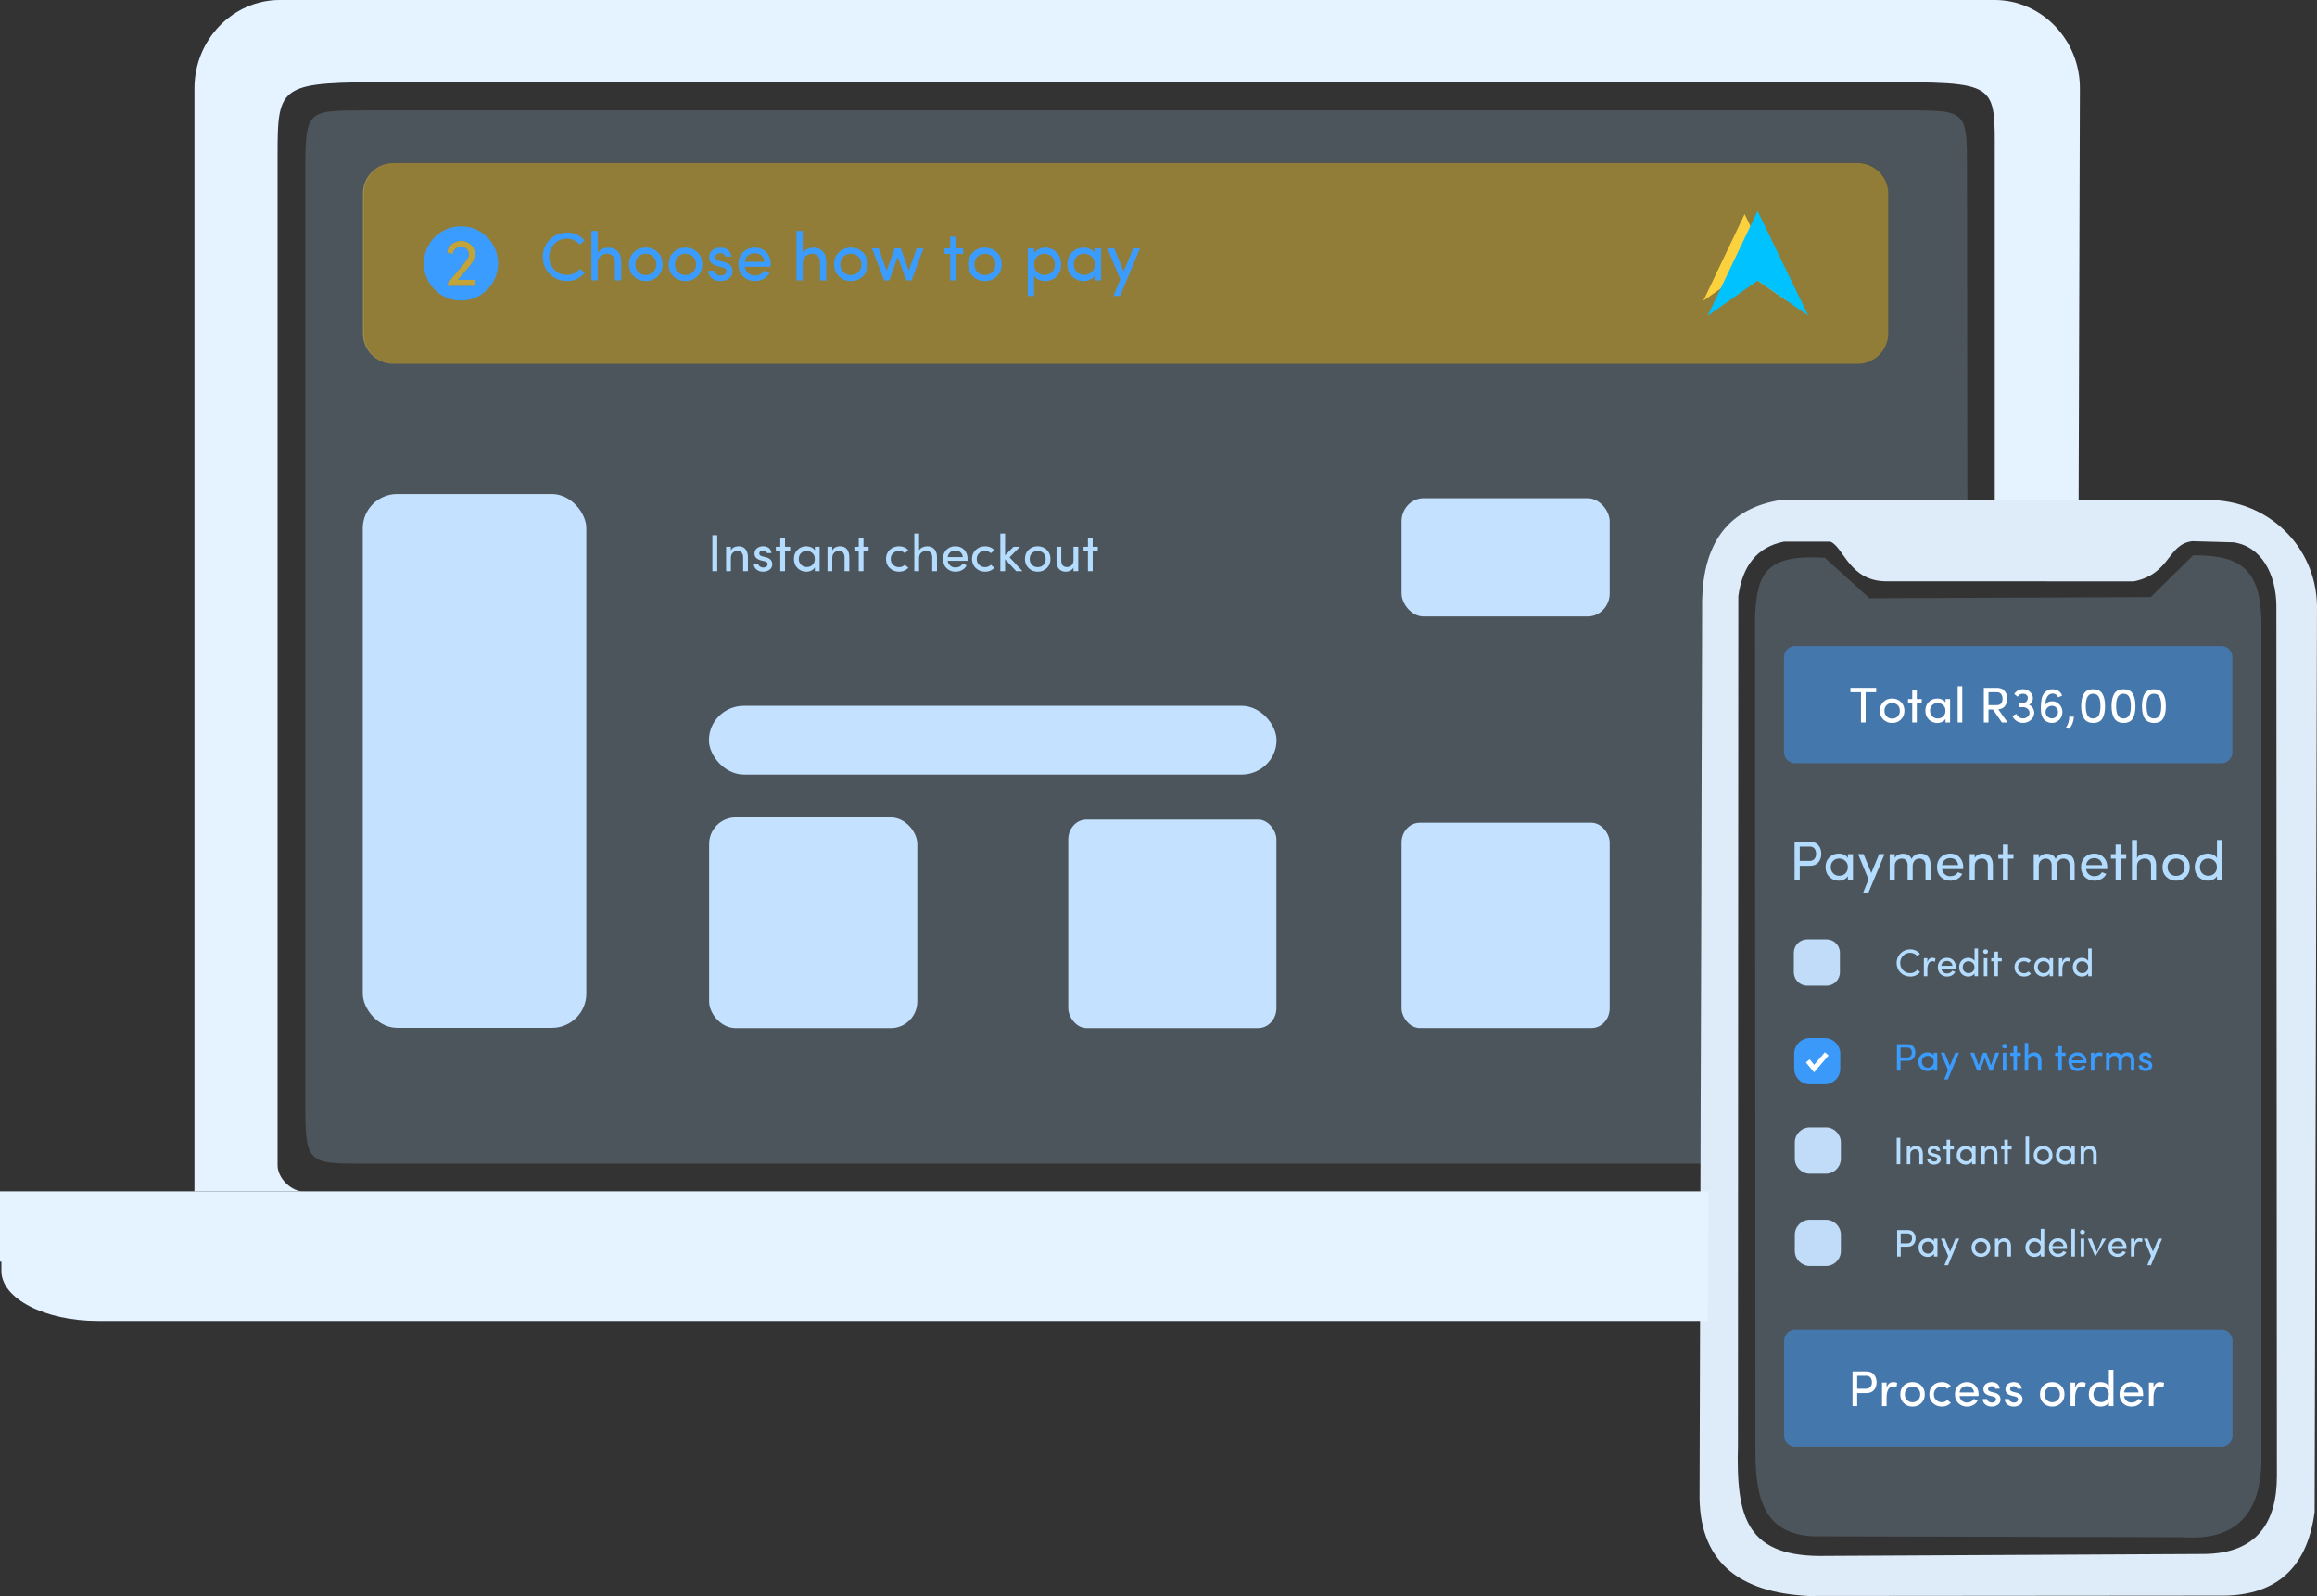 <?xml version="1.0" encoding="UTF-8"?>
<!DOCTYPE svg PUBLIC "-//W3C//DTD SVG 1.1//EN" "http://www.w3.org/Graphics/SVG/1.1/DTD/svg11.dtd">
<!-- Creator: CorelDRAW 2018 (64-Bit Evaluation Version) -->
<svg xmlns="http://www.w3.org/2000/svg" xml:space="preserve" width="200.342mm" height="137.993mm" version="1.1" style="shape-rendering:geometricPrecision; text-rendering:geometricPrecision; image-rendering:optimizeQuality; fill-rule:evenodd; clip-rule:evenodd"
viewBox="0 0 21752.82 14983.08"
 xmlns:xlink="http://www.w3.org/1999/xlink">
 <rect x="0" y="0" width="21752.82" height="14983.08" fill="#333333" stroke="none"/>
 <defs>
  <style type="text/css">
   <![CDATA[
    .str0 {stroke:white;stroke-width:45.96;stroke-miterlimit:22.926}
    .fil16 {fill:none}
    .fil3 {fill:#C4E1FF}
    .fil2 {fill:#E5F2FF}
    .fil15 {fill:#3B9CFF;fill-rule:nonzero}
    .fil4 {fill:#B4DCFF;fill-rule:nonzero}
    .fil12 {fill:white;fill-rule:nonzero}
    .fil0 {fill:#B4DCFF;fill-opacity:0.2}
    .fil5 {fill:#FBD13E;fill-opacity:0.471}
    .fil8 {fill:#FBD13E;fill-rule:nonzero;fill-opacity:0.471}
    .fil11 {fill:#3B9CFF;fill-opacity:0.49}
    .fil14 {fill:#3B9CFF;fill-opacity:0.961}
    .fil13 {fill:#C4E1FF;fill-opacity:0.961}
    .fil1 {fill:#E5F2FF;fill-opacity:0.961}
    .fil7 {fill:#00C2FF}
    .fil9 {fill:#3B9CFF}
    .fil6 {fill:#FBD13E}
    .fil10 {fill:#3B9CFF;fill-rule:nonzero}
   ]]>
  </style>
 </defs>
 <g id="Layer_x0020_1">
  <g id="_2467842822576">
   <path class="fil0" d="M17131.99 5236.27c-547.3,-32.53 -635.93,135.93 -655.44,551.68l4.19 7817.98c-6.31,540.63 132.05,787.5 526.99,816.81l3476.3 8.46c564.31,41.17 760.86,-276.76 747.19,-799.9l0 -7787.26c-7.2,-491.09 -183.42,-633.86 -641.13,-630.59l-398.48 391.85 -2640.37 10.76 -419.24 -379.79z"/>
   <path class="fil1" d="M20687.48 14588.97l-3534.75 17.95c-755.86,18.84 -855.03,-351.23 -836.34,-1040.48l3.51 -7969.23c39.06,-286.6 177.43,-462.24 428.18,-512.28l435.26 -0.2c126.79,50.13 178,373.56 528.78,372.63l2321.58 0.42c346.39,-69.56 313.07,-349.95 549.37,-376.96l385.43 10.65c261.9,37.42 399.41,296.2 402.88,593.55l4.93 8170.45c0.26,442.07 -191.79,730.98 -688.83,733.5zm-3966.52 -9895.69c-475.08,75.09 -751.98,381.48 -741.43,1023.16l-23.54 8287.69c-14.65,655.76 365.79,945.77 1023.62,978.95l3846.09 -3.24c514.69,10.89 832.14,-231.05 904.77,-786.77l22.35 -8508.33c-11.73,-568.03 -473.91,-993.22 -1018.71,-990l-4013.14 -1.47z"/>
   <path class="fil2" d="M16033.63 12401.2l-15115.99 0c-497.43,0 -904.32,-210.66 -904.32,-468.2l0 -88.24 -13.32 0 0 -660.06 16040.53 0 -2.38 419.31 -4.53 797.19z"/>
   <path class="fil2" d="M16040.53 11184.7l-13206.42 0c-113.27,-10.61 -228.31,-131.15 -228.31,-244.95l0 -9469.97c0,-689.55 10.92,-698.22 1116.31,-698.22l13908.19 0c1137.88,0 1097.13,-2.96 1097.14,693.03l0.11 3229.43 787.32 -1.61 11.94 -3863.23c1.4,-456.07 -360.34,-829.18 -800.8,-829.18l-16099.62 0c-440.46,0 -800.8,373.12 -800.8,829.18l0 10355.52 14214.94 0z"/>
   <path class="fil0" d="M3436.47 1036.28l14460.35 -0.51c580.04,-0.02 569.46,5.03 570.07,581.64l3.25 3076.5 -1584.63 -0.59c-418.72,-15.23 -873.15,194.04 -905.93,897.7l-14.83 5333.07 -12528.27 0c-554.03,0 -570.07,4.77 -570.07,-581.64l0 -8724.53c0,-586.4 9.53,-581.62 570.07,-581.64zm259.86 493.12l13751.55 0c153.77,0 279.54,128.45 279.54,285.21l0 1314.87c0,156.78 -125.87,285.2 -279.54,285.2l-13751.55 0c-153.64,0 -279.54,-128.33 -279.54,-285.2l0 -1314.87c0,-156.87 125.79,-285.21 279.54,-285.21z"/>
   <rect class="fil3" x="6657.57" y="7674.13" width="1954.41" height="1977.77" rx="248.14" ry="249.82"/>
   <rect class="fil3" x="10029.07" y="7694.06" width="1954.42" height="1957.62" rx="170.26" ry="187.24"/>
   <rect class="fil3" x="13157.92" y="7724.01" width="1954.41" height="1927.33" rx="170.75" ry="186.02"/>
   <rect class="fil3" x="13157.92" y="4677.56" width="1954.41" height="1109.98" rx="207.19" ry="217.16"/>
   <rect class="fil3" x="3405.69" y="4638.06" width="2098.88" height="5011.31" rx="323.24" ry="321.06"/>
   <rect class="fil3" x="6655.71" y="6626.05" width="5328.91" height="645.81" rx="329.21" ry="322.92"/>
   <polygon class="fil4" points="6688.16,5362.19 6688.16,5024.38 6733.75,5024.38 6733.75,5362.19 "/>
   <path id="1" class="fil4" d="M6861.63 5238.71l0 123.48 -44.61 0 0 -228.97 44.61 0 0 34.41c6.54,-12.75 16.34,-22.56 29.5,-29.26 13.07,-6.7 27.13,-10.04 42.08,-10.04 28.76,0 50.41,8.82 65.05,26.56 15.28,17.41 23.04,42.41 23.2,74.93l0 132.38 -44.61 0 0 -129.44c0,-19.28 -4.58,-34.16 -13.65,-44.54 -8.83,-10.87 -21.82,-16.27 -39.07,-16.27 -17.41,0 -32.19,5.65 -44.29,17 -12.17,11.27 -18.22,27.95 -18.22,49.76z"/>
   <path id="2" class="fil4" d="M7109.07 5145.06c15.28,-11.19 33.75,-16.74 55.48,-16.74 21.65,0 39.63,5.55 53.77,16.67 14.22,11.11 22.31,26.96 24.19,47.56l-42.57 0c-1.31,-7.44 -5.23,-13.4 -11.77,-17.89 -7.19,-4.42 -15.11,-6.62 -23.94,-6.62 -8.74,0 -16.18,1.88 -22.23,5.65 -6.54,2.93 -10.62,8.09 -12.42,15.28 -1.72,7.19 -1.47,12.91 0.74,17.16 3.67,7.36 12.66,13.07 26.96,17.17l33.76 8.25c39.63,9.73 59.4,32.03 59.4,66.93 0,20.67 -8.58,37.34 -25.82,50.17 -17.41,12.33 -37.75,18.47 -61.04,18.47 -23.38,0 -43.64,-6.71 -60.88,-20.18 -17.24,-13.41 -25.98,-31.22 -26.31,-53.53l42.16 0c1.88,11.85 7.93,20.6 18.22,26.15 9.97,6.3 20.76,9.08 32.37,8.43 11.6,-0.66 20.59,-3.77 26.96,-9.32 6.37,-5.65 9.97,-12.42 10.79,-20.43 0.65,-8 -1.8,-14.38 -7.44,-19.2 -5.56,-4.83 -13.25,-8.34 -22.96,-10.54l-31.38 -7.27c-22.15,-5.97 -38.49,-14.71 -48.95,-26.4 -10.05,-12.1 -14.22,-27.21 -12.42,-45.43 1.72,-18.23 10.22,-32.93 25.33,-44.3z"/>
   <polygon id="3" class="fil4" points="7370.07,5049.37 7370.07,5133.22 7418.12,5133.22 7418.12,5172.93 7370.07,5172.93 7370.07,5362.19 7325.45,5362.19 7325.45,5172.93 7284.26,5172.93 7284.26,5133.22 7325.45,5133.22 7325.45,5049.37 "/>
   <path id="4" class="fil4" d="M7627.79 5302.86c14.71,-13.72 22.06,-32.19 22.06,-55.48 0,-23.29 -7.68,-41.67 -22.95,-55.08 -15.36,-13.4 -33.43,-20.17 -54.18,-20.35 -20.84,0 -38.24,6.95 -52.3,20.85 -14.05,13.72 -21.08,31.7 -21.08,54.09 0,22.3 7.19,40.7 21.56,54.99 14.39,14.38 32.12,21.57 53.2,21.57 21.09,0 38.98,-6.87 53.68,-20.6zm67.18 59.33l-44.61 0 0 -35.14c-7.2,12.01 -18.07,21.65 -32.61,29.01 -14.55,7.35 -30.4,11.03 -47.72,11.03 -31.72,0 -59.25,-11.12 -82.54,-33.34 -22.46,-22.15 -33.75,-50.91 -33.75,-86.12 0,-35.31 11.12,-63.99 33.26,-85.97 22.23,-22.06 49.92,-33.17 83.11,-33.33 16.59,0 32.61,3.43 47.88,10.29 15.04,7.51 25.82,17.16 32.37,29.01l0 -34.41 44.61 0 0 228.97z"/>
   <path id="5" class="fil4" d="M7813.54 5238.71l0 123.48 -44.61 0 0 -228.97 44.61 0 0 34.41c6.54,-12.75 16.34,-22.56 29.5,-29.26 13.07,-6.7 27.13,-10.04 42.08,-10.04 28.76,0 50.41,8.82 65.05,26.56 15.28,17.41 23.04,42.41 23.2,74.93l0 132.38 -44.61 0 0 -129.44c0,-19.28 -4.58,-34.16 -13.65,-44.54 -8.83,-10.87 -21.82,-16.27 -39.07,-16.27 -17.41,0 -32.19,5.65 -44.29,17 -12.17,11.27 -18.22,27.95 -18.22,49.76z"/>
   <polygon id="6" class="fil4" points="8106.74,5049.37 8106.74,5133.22 8154.79,5133.22 8154.79,5172.93 8106.74,5172.93 8106.74,5362.19 8062.12,5362.19 8062.12,5172.93 8020.93,5172.93 8020.93,5133.22 8062.12,5133.22 8062.12,5049.37 "/>
   <path id="7" class="fil4" d="M8440.96 5128.32c35.3,0 64.22,12.33 86.86,36.93l-34 28.27c-14.3,-14.38 -32.28,-21.57 -53.85,-21.57 -21.49,0 -39.79,6.95 -54.83,20.92 -15.11,13.72 -22.71,31.95 -22.71,54.76 0,22.71 7.69,41.18 22.96,55.4 15.36,14.3 33.67,21.41 55.08,21.41 21.56,0 39.38,-7.51 53.36,-22.55l34.48 28.44c-22.8,24.52 -51.64,36.78 -86.37,36.78 -34.81,0 -64.22,-11.03 -88.25,-33.09 -23.94,-22.4 -35.87,-51.16 -35.87,-86.37 0,-35.22 11.77,-63.91 35.22,-85.97 23.53,-22.06 52.79,-33.17 87.93,-33.33z"/>
   <path id="8" class="fil4" d="M8628.5 5238.71l0 123.48 -44.61 0 0 -353.5 44.61 0 0 158.94c6.21,-12.75 16.83,-22.56 31.87,-29.26 14.95,-6.7 29.5,-10.04 43.56,-10.04 28.93,0 51.73,8.98 68.31,27.05 16.59,18.06 24.77,42.81 24.44,74.44l0 132.38 -44.63 0 0 -129.44c0,-19.04 -5.06,-33.67 -15.11,-44.05 -9.73,-11.19 -23.2,-16.75 -40.45,-16.75 -17.24,0 -32.86,5.48 -46.91,16.51 -14.06,11.03 -21.09,27.79 -21.09,50.25z"/>
   <path id="9" class="fil4" d="M9083.81 5247.05c0,10.13 -0.16,15.93 -0.49,17.57l-185.82 0c2.2,18.47 10.38,33.75 24.43,45.93 13.57,11.19 28.77,16.83 45.69,16.83 33.09,0 56.21,-11.85 69.46,-35.55 0.33,0 0.81,0.09 1.47,0.41 0.58,0.33 1.72,0.9 3.36,1.72 1.88,0.81 4.41,1.79 7.6,2.86 3.18,1.15 5.64,2.13 7.19,2.94l18.71 6.95c-9.39,19.28 -23.62,34.16 -42.65,44.61 -18.96,10.54 -39.88,15.78 -62.68,15.78 -32.77,0 -60.72,-11.03 -84,-33.18 -22.15,-22.15 -33.18,-51.15 -33.18,-86.86 0,-35.8 11.03,-64.47 33.02,-86.14 22.06,-21.56 49.92,-32.43 83.76,-32.6 33.82,0 61.12,10.94 81.88,32.77 21.49,21.73 32.27,50.41 32.27,85.96zm-66.84 -62.6c-12.75,-10.96 -28.6,-16.43 -47.39,-16.43 -18.87,0 -35.06,5.47 -48.62,16.43 -13.4,11.68 -21.25,26.88 -23.45,45.35l141.94 0c-2.2,-18.47 -9.73,-33.67 -22.48,-45.35z"/>
   <path id="10" class="fil4" d="M9248.48 5128.32c35.3,0 64.22,12.33 86.86,36.93l-34 28.27c-14.3,-14.38 -32.28,-21.57 -53.85,-21.57 -21.49,0 -39.79,6.95 -54.83,20.92 -15.11,13.72 -22.71,31.95 -22.71,54.76 0,22.71 7.69,41.18 22.96,55.4 15.36,14.3 33.67,21.41 55.08,21.41 21.56,0 39.38,-7.51 53.36,-22.55l34.48 28.44c-22.8,24.52 -51.64,36.78 -86.37,36.78 -34.81,0 -64.22,-11.03 -88.25,-33.09 -23.94,-22.4 -35.87,-51.16 -35.87,-86.37 0,-35.22 11.77,-63.91 35.22,-85.97 23.53,-22.06 52.79,-33.17 87.93,-33.33z"/>
   <polygon id="11" class="fil4" points="9436.02,5362.19 9391.4,5362.19 9391.4,5008.69 9436.02,5008.69 9436.02,5212.98 9515.04,5133.22 9575.83,5133.22 9477.69,5232.1 9599.28,5362.19 9540.37,5362.19 9436.02,5250.32 "/>
   <path id="12" class="fil4" d="M9795.97 5303.27c14.3,-14.06 21.49,-32.53 21.49,-55.41 0,-22.96 -7.19,-41.27 -21.49,-54.99 -14.3,-13.81 -32.12,-20.75 -53.44,-20.92 -21.25,0 -39.14,6.87 -53.61,20.68 -14.63,13.89 -21.99,32.19 -21.99,54.99 0,22.71 7.2,41.18 21.5,55.4 14.3,14.3 32.19,21.41 53.68,21.41 21.57,0 39.56,-7.03 53.85,-21.16zm-53.61 63.82c-33.34,0 -61.62,-11.03 -84.98,-33.09 -23.38,-22.06 -35.06,-50.84 -35.06,-86.37 0,-35.55 11.52,-64.4 34.48,-86.46 22.96,-22.06 51.31,-33.01 85.15,-32.84 34,0 62.43,11.03 85.4,33.09 23.13,22.23 34.72,50.99 34.72,86.21 0,35.21 -11.6,63.9 -34.81,86.12 -23.2,22.23 -51.56,33.34 -84.9,33.34z"/>
   <path id="13" class="fil4" d="M10078.14 5256.85l0 -123.64 44.61 0 0 228.97 -44.61 0 0 -34.16c-6.54,12.58 -16.34,22.31 -29.5,29.01 -13.07,6.7 -26.97,10.05 -41.67,10.05 -28.36,0 -50.17,-8.91 -65.46,-26.81 -15.28,-17.89 -22.88,-42.74 -22.71,-74.53l0 -132.54 44.61 0 0 129.36c0,19.03 4.42,34 13.16,44.86 8.83,10.69 22.06,16.02 39.79,16.02 17.73,0 32.44,-5.56 44.29,-16.75 11.85,-11.19 17.65,-27.79 17.49,-49.85z"/>
   <polygon id="14" class="fil4" points="10258.32,5049.37 10258.32,5133.22 10306.37,5133.22 10306.37,5172.93 10258.32,5172.93 10258.32,5362.19 10213.7,5362.19 10213.7,5172.93 10172.51,5172.93 10172.51,5133.22 10213.7,5133.22 10213.7,5049.37 "/>
   <path class="fil5" d="M3692.32 1530.43l13749.89 0c156.87,0 285.21,128.33 285.21,285.2l0 1314.87c0,156.87 -128.34,285.21 -285.21,285.21l-13749.89 0c-156.87,0 -285.21,-128.34 -285.21,-285.21l0 -1314.87c0,-156.87 128.34,-285.2 285.21,-285.2z"/>
   <polygon class="fil6" points="16379.49,2549.69 15991.15,2823.28 16378.97,2010 16771.1,2820.63 "/>
   <polygon class="fil7" points="16501.49,2634.11 16031.49,2965.22 16500.85,1980.94 16975.44,2962.02 "/>
   <path class="fil8" d="M4202.48 2684.55l0 -25.39 168.6 -205.5c20.26,-23.57 30.39,-45.86 30.39,-66.76 0,-21.01 -7.35,-37.54 -21.97,-49.7 -14.61,-12.26 -32.1,-18.45 -52.47,-18.66 -20.27,0 -37.33,6.08 -51.09,18.35 -13.87,12.16 -22.07,28.26 -24.85,48.2l-55.03 -13.54c5.55,-32.84 20.48,-59.4 44.58,-79.77 25.17,-20.15 55.14,-30.17 89.9,-30.17 34.77,0 64.83,11.41 90.33,34.33 25.48,22.82 38.18,52.57 38.18,89.26 0,36.69 -15.15,72.83 -45.65,108.35l-114.32 134.05 160.61 0 0 56.95 -257.22 0z"/>
   <path class="fil9" d="M4327.89 2124.74c192.38,0 348.33,155.96 348.33,348.34 0,192.39 -155.95,348.34 -348.33,348.34 -192.38,0 -348.34,-155.95 -348.34,-348.34 0,-192.38 155.96,-348.34 348.34,-348.34zm-125.41 559.81l0 -25.39 168.6 -205.5c20.26,-23.57 30.39,-45.86 30.39,-66.76 0,-21.01 -7.35,-37.54 -21.97,-49.7 -14.61,-12.26 -32.1,-18.45 -52.47,-18.66 -20.27,0 -37.33,6.08 -51.09,18.35 -13.87,12.16 -22.07,28.26 -24.85,48.2l-55.03 -13.54c5.55,-32.84 20.48,-59.4 44.58,-79.77 25.17,-20.15 55.14,-30.17 89.9,-30.17 34.77,0 64.83,11.41 90.33,34.33 25.48,22.82 38.18,52.57 38.18,89.26 0,36.69 -15.15,72.83 -45.65,108.35l-114.32 134.05 160.61 0 0 56.95 -257.22 0z"/>
   <path class="fil10" d="M5161.24 2572.61c-43.44,-44.52 -65.21,-98.24 -65.21,-161.21 0,-62.85 21.77,-116.58 65.21,-161.09 43.76,-44.52 98.35,-66.82 163.66,-66.82 65.43,0 119.59,24.89 162.81,74.65l-45.27 37.54c-33.56,-36.57 -73.78,-54.91 -120.65,-54.91 -46.98,0 -86.34,16.62 -118.19,49.87 -31.86,33.25 -47.73,73.46 -47.73,120.76 0,47.41 15.87,87.53 47.73,120.55 31.42,32.82 71.21,49.23 119.47,49.23 48.17,0 88.38,-18.98 120.66,-56.84l45.16 38.18c-43.12,50.63 -97.6,75.94 -163.35,75.94 -65.74,0 -120.55,-21.99 -164.31,-65.85zm450.04 -102.64l0 162.05 -58.57 0 0 -463.98 58.57 0 0 208.61c8.14,-16.73 22.08,-29.6 41.82,-38.39 19.63,-8.79 38.72,-13.19 57.17,-13.19 37.97,0 67.88,11.79 89.66,35.49 21.77,23.7 32.5,56.2 32.06,97.71l0 173.75 -58.56 0 0 -169.88c0,-24.99 -6.66,-44.19 -19.85,-57.82 -12.76,-14.69 -30.46,-21.99 -53.08,-21.99 -22.63,0 -43.12,7.19 -61.56,21.67 -18.45,14.47 -27.67,36.46 -27.67,65.96zm522.41 84.72c18.77,-18.45 28.21,-42.68 28.21,-72.71 0,-30.14 -9.44,-54.16 -28.21,-72.18 -18.76,-18.12 -42.15,-27.24 -70.14,-27.46 -27.88,0 -51.37,9.01 -70.36,27.13 -19.2,18.24 -28.85,42.26 -28.85,72.18 0,29.82 9.45,54.06 28.21,72.71 18.77,18.77 42.26,28.1 70.47,28.1 28.32,0 51.91,-9.22 70.67,-27.77zm-70.35 83.77c-43.77,0 -80.87,-14.48 -111.54,-43.44 -30.67,-28.96 -46.02,-66.71 -46.02,-113.37 0,-46.66 15.12,-84.51 45.26,-113.46 30.14,-28.96 67.36,-43.33 111.76,-43.12 44.61,0 81.94,14.47 112.07,43.43 30.36,29.18 45.59,66.93 45.59,113.15 0,46.23 -15.23,83.88 -45.69,113.05 -30.47,29.16 -67.68,43.76 -111.43,43.76zm442.73 -83.77c18.77,-18.45 28.21,-42.68 28.21,-72.71 0,-30.14 -9.44,-54.16 -28.21,-72.18 -18.76,-18.12 -42.15,-27.24 -70.14,-27.46 -27.88,0 -51.37,9.01 -70.36,27.13 -19.2,18.24 -28.85,42.26 -28.85,72.18 0,29.82 9.45,54.06 28.21,72.71 18.77,18.77 42.26,28.1 70.47,28.1 28.32,0 51.91,-9.22 70.67,-27.77zm-70.35 83.77c-43.77,0 -80.87,-14.48 -111.54,-43.44 -30.67,-28.96 -46.02,-66.71 -46.02,-113.37 0,-46.66 15.12,-84.51 45.26,-113.46 30.14,-28.96 67.36,-43.33 111.76,-43.12 44.61,0 81.94,14.47 112.07,43.43 30.36,29.18 45.59,66.93 45.59,113.15 0,46.23 -15.23,83.88 -45.69,113.05 -30.47,29.16 -67.68,43.76 -111.43,43.76zm255.79 -291.4c20.07,-14.7 44.3,-21.99 72.82,-21.99 28.43,0 52.02,7.29 70.58,21.88 18.66,14.58 29.28,35.39 31.75,62.42l-55.89 0c-1.72,-9.76 -6.86,-17.59 -15.44,-23.5 -9.44,-5.79 -19.84,-8.69 -31.42,-8.69 -11.48,0 -21.24,2.46 -29.18,7.41 -8.58,3.85 -13.94,10.62 -16.3,20.05 -2.26,9.44 -1.93,16.95 0.97,22.52 4.82,9.65 16.62,17.17 35.39,22.53l44.3 10.83c52.02,12.77 77.97,42.04 77.97,87.84 0,27.13 -11.26,49.01 -33.89,65.85 -22.84,16.2 -49.56,24.25 -80.12,24.25 -30.67,0 -57.28,-8.79 -79.9,-26.49 -22.63,-17.59 -34.1,-40.97 -34.54,-70.25l55.34 0c2.46,15.55 10.4,27.03 23.92,34.32 13.08,8.25 27.24,11.9 42.48,11.04 15.22,-0.86 27.03,-4.93 35.39,-12.23 8.37,-7.39 13.08,-16.3 14.16,-26.81 0.86,-10.51 -2.36,-18.88 -9.76,-25.21 -7.29,-6.32 -17.37,-10.93 -30.13,-13.83l-41.19 -9.54c-29.06,-7.83 -50.51,-19.31 -64.23,-34.65 -13.19,-15.86 -18.66,-35.71 -16.31,-59.63 2.26,-23.91 13.41,-43.21 33.25,-58.12zm544.63 133.84c0,13.3 -0.22,20.91 -0.64,23.06l-243.9 0c2.9,24.23 13.63,44.29 32.07,60.27 17.81,14.69 37.75,22.1 59.95,22.1 43.44,0 73.79,-15.55 91.17,-46.66 0.42,0 1.06,0.11 1.92,0.54 0.76,0.42 2.26,1.17 4.4,2.25 2.48,1.07 5.8,2.36 9.98,3.76 4.18,1.5 7.41,2.79 9.44,3.85l24.56 9.12c-12.33,25.31 -30.99,44.83 -55.98,58.56 -24.89,13.83 -52.33,20.71 -82.26,20.71 -43.01,0 -79.69,-14.48 -110.26,-43.55 -29.06,-29.07 -43.54,-67.13 -43.54,-114.01 0,-46.97 14.48,-84.62 43.33,-113.04 28.96,-28.32 65.53,-42.58 109.92,-42.79 44.41,0 80.23,14.36 107.47,43.01 28.21,28.52 42.37,66.17 42.37,112.82zm-87.73 -82.15c-16.73,-14.38 -37.55,-21.56 -62.2,-21.56 -24.78,0 -46.02,7.19 -63.82,21.56 -17.59,15.33 -27.88,35.29 -30.78,59.52l186.3 0c-2.9,-24.23 -12.76,-44.19 -29.49,-59.52zm387.94 71.22l0 162.05 -58.57 0 0 -463.98 58.57 0 0 208.61c8.14,-16.73 22.08,-29.6 41.82,-38.39 19.63,-8.79 38.72,-13.19 57.17,-13.19 37.97,0 67.88,11.79 89.66,35.49 21.77,23.7 32.5,56.2 32.06,97.71l0 173.75 -58.56 0 0 -169.88c0,-24.99 -6.66,-44.19 -19.85,-57.82 -12.76,-14.69 -30.46,-21.99 -53.08,-21.99 -22.63,0 -43.12,7.19 -61.56,21.67 -18.45,14.47 -27.67,36.46 -27.67,65.96zm522.41 84.72c18.77,-18.45 28.21,-42.68 28.21,-72.71 0,-30.14 -9.44,-54.16 -28.21,-72.18 -18.76,-18.12 -42.15,-27.24 -70.14,-27.46 -27.88,0 -51.37,9.01 -70.36,27.13 -19.2,18.24 -28.85,42.26 -28.85,72.18 0,29.82 9.45,54.06 28.21,72.71 18.77,18.77 42.26,28.1 70.47,28.1 28.32,0 51.91,-9.22 70.67,-27.77zm-70.35 83.77c-43.77,0 -80.87,-14.48 -111.54,-43.44 -30.67,-28.96 -46.02,-66.71 -46.02,-113.37 0,-46.66 15.12,-84.51 45.26,-113.46 30.14,-28.96 67.36,-43.33 111.76,-43.12 44.61,0 81.94,14.47 112.07,43.43 30.36,29.18 45.59,66.93 45.59,113.15 0,46.23 -15.23,83.88 -45.69,113.05 -30.47,29.16 -67.68,43.76 -111.43,43.76zm680.72 -306.96l-111.22 300.52 -48.37 0 -81.73 -220.73 -79.15 220.73 -47.72 0 -114.44 -300.52 62.53 0 75.07 210.33 75.51 -210.33 56.53 0 75.4 210.33 75.08 -210.33 62.52 0zm310.39 -110.03l0 110.03 63.06 0 0 52.13 -63.06 0 0 248.39 -58.56 0 0 -248.39 -54.06 0 0 -52.13 54.06 0 0 -110.03 58.56 0zm337.73 333.23c18.77,-18.45 28.21,-42.68 28.21,-72.71 0,-30.14 -9.44,-54.16 -28.21,-72.18 -18.76,-18.12 -42.15,-27.24 -70.14,-27.46 -27.88,0 -51.37,9.01 -70.36,27.13 -19.2,18.24 -28.85,42.26 -28.85,72.18 0,29.82 9.45,54.06 28.21,72.71 18.77,18.77 42.26,28.1 70.47,28.1 28.32,0 51.91,-9.22 70.67,-27.77zm-70.35 83.77c-43.77,0 -80.87,-14.48 -111.54,-43.44 -30.67,-28.96 -46.02,-66.71 -46.02,-113.37 0,-46.66 15.12,-84.51 45.26,-113.46 30.14,-28.96 67.36,-43.33 111.76,-43.12 44.61,0 81.94,14.47 112.07,43.43 30.36,29.18 45.59,66.93 45.59,113.15 0,46.23 -15.23,83.88 -45.69,113.05 -30.47,29.16 -67.68,43.76 -111.43,43.76zm489.07 -228.56c-18.56,18.45 -27.88,43.01 -27.88,73.79 0,30.67 9.87,54.59 29.49,71.75 19.74,17.17 43.01,25.74 70.03,25.74 27.04,0 50.09,-9.01 69.08,-27.03 18.01,-17.92 27.03,-41.51 27.03,-70.79 0,-29.27 -9.44,-53.41 -28.32,-72.17 -18.98,-18.77 -42.36,-28.32 -69.92,-28.53 -27.68,-0.22 -50.84,8.9 -69.5,27.24zm-87.09 -78.4l58.57 0 0 47.3c9.86,-16.83 24.13,-29.82 43.01,-38.82 18.45,-9.98 39.03,-14.91 61.88,-14.91 41.93,0 77.44,14.58 106.4,43.87 29.07,28.96 43.54,66.71 43.54,113.15 0,46.44 -14.36,84.08 -43.21,113.04 -28.75,28.85 -64.35,43.33 -106.72,43.33 -22.84,0 -43.76,-4.51 -62.85,-13.52 -18.99,-9.01 -33.04,-21.66 -42.04,-37.75l0 190.91 -58.57 0 0 -446.6zm600.3 222.66c19.31,-18.02 28.96,-42.26 28.96,-72.82 0,-30.58 -10.09,-54.7 -30.14,-72.29 -20.16,-17.59 -43.87,-26.49 -71.11,-26.71 -27.35,0 -50.2,9.12 -68.64,27.35 -18.45,18.02 -27.67,41.62 -27.67,71 0,29.28 9.44,53.42 28.32,72.18 18.87,18.88 42.15,28.32 69.82,28.32 27.68,0 51.16,-9.01 70.47,-27.03zm88.15 77.86l-58.56 0 0 -46.11c-9.44,15.77 -23.7,28.41 -42.79,38.07 -19.09,9.65 -39.9,14.48 -62.64,14.48 -41.61,0 -77.75,-14.59 -108.32,-43.76 -29.5,-29.07 -44.3,-66.82 -44.3,-113.05 0,-46.33 14.58,-83.97 43.65,-112.82 29.18,-28.96 65.54,-43.55 109.08,-43.76 21.77,0 42.79,4.51 62.85,13.51 19.74,9.87 33.9,22.53 42.48,38.08l0 -45.16 58.56 0 0 300.52zm364.88 -300.52l-186.61 446.6 -61.24 0 63.06 -155.3 -120.34 -291.3 62.53 0 89.87 217.52 90.2 -217.52 62.53 0z"/>
   <path class="fil11" d="M16851.9 6066.05l4003.6 0c56.59,0 102.89,46.28 102.89,102.87l0 893.34c0,56.59 -46.3,102.88 -102.89,102.88l-4003.6 0c-56.57,0 -102.87,-46.29 -102.87,-102.88l0 -893.34c0,-56.59 46.3,-102.87 102.87,-102.87z"/>
   <path class="fil11" d="M16852.89 12483.03l4003.6 0c56.59,0 102.89,46.28 102.89,102.87l0 893.34c0,56.59 -46.3,102.88 -102.89,102.88l-4003.6 0c-56.57,0 -102.87,-46.29 -102.87,-102.88l0 -893.34c0,-56.59 46.3,-102.87 102.87,-102.87z"/>
   <polygon class="fil12" points="17372.4,6498.74 17372.4,6457.71 17614.36,6457.71 17614.36,6498.74 17515.31,6498.74 17515.31,6782.67 17471.45,6782.67 17471.45,6498.74 "/>
   <path id="1" class="fil12" d="M17815.75 6726c13.76,-13.52 20.67,-31.28 20.67,-53.3 0,-22.08 -6.92,-39.7 -20.67,-52.9 -13.76,-13.28 -30.89,-19.97 -51.4,-20.12 -20.45,0 -37.65,6.6 -51.57,19.88 -14.07,13.37 -21.14,30.98 -21.14,52.91 0,21.85 6.92,39.62 20.67,53.29 13.76,13.76 30.97,20.6 51.64,20.6 20.76,0 38.05,-6.75 51.8,-20.36zm-51.56 61.39c-32.07,0 -59.27,-10.61 -81.75,-31.84 -22.49,-21.22 -33.72,-48.89 -33.72,-83.08 0,-34.2 11.09,-61.94 33.17,-83.17 22.08,-21.23 49.37,-31.76 81.91,-31.6 32.7,0 60.05,10.61 82.14,31.84 22.25,21.38 33.41,49.04 33.41,82.93 0,33.88 -11.16,61.47 -33.49,82.86 -22.32,21.38 -49.6,32.06 -81.67,32.06z"/>
   <polygon id="2" class="fil12" points="17995.69,6481.76 17995.69,6562.41 18041.92,6562.41 18041.92,6600.62 17995.69,6600.62 17995.69,6782.67 17952.77,6782.67 17952.77,6600.62 17913.15,6600.62 17913.15,6562.41 17952.77,6562.41 17952.77,6481.76 "/>
   <path id="3" class="fil12" d="M18243.63 6725.61c14.15,-13.2 21.22,-30.98 21.22,-53.38 0,-22.4 -7.38,-40.09 -22.08,-52.99 -14.78,-12.89 -32.15,-19.41 -52.12,-19.57 -20.04,0 -36.79,6.68 -50.32,20.04 -13.52,13.2 -20.27,30.5 -20.27,52.04 0,21.46 6.92,39.14 20.75,52.9 13.83,13.83 30.89,20.75 51.17,20.75 20.28,0 37.49,-6.6 51.65,-19.8zm64.61 57.07l-42.92 0 0 -33.8c-6.92,11.55 -17.37,20.83 -31.37,27.9 -14,7.08 -29.24,10.61 -45.91,10.61 -30.5,0 -56.99,-10.68 -79.39,-32.06 -21.62,-21.3 -32.46,-48.98 -32.46,-82.86 0,-33.96 10.68,-61.55 31.99,-82.7 21.39,-21.22 48.04,-31.91 79.95,-32.06 15.96,0 31.37,3.3 46.07,9.9 14.46,7.23 24.84,16.5 31.13,27.9l0 -33.09 42.92 0 0 220.26z"/>
   <polygon id="4" class="fil12" points="18379.38,6782.67 18379.38,6442.61 18422.3,6442.61 18422.3,6782.67 "/>
   <path id="5" class="fil12" d="M18748.29 6498.74l-79.56 0 0 121.22 77.74 0c18,0 31.61,-5.43 40.64,-16.35 9.12,-11.72 13.68,-26.42 13.68,-44.26 0,-17.85 -4.56,-32.31 -13.68,-43.55 -8.4,-11.4 -21.38,-17.06 -38.83,-17.06zm-79.56 162.25l0 121.68 -43.87 0 0 -324.96 124.13 0c31.84,0 55.73,9.9 71.61,29.71 15.89,19.82 23.9,43.31 24.06,70.67 -0.16,27.35 -7,50.39 -20.6,69.33 -13.59,18.87 -34.67,29.48 -63.04,32l86.94 123.26 -53.14 0 -84.43 -121.68 -41.66 0z"/>
   <path id="6" class="fil12" d="M18994.5 6638.82l-34.75 0 0 -41.03 34.75 0c10.46,0.31 19.73,-2.83 27.9,-9.44 7.86,-7.07 12.81,-16.5 14.93,-28.14 2.2,-11.7 0.31,-21.53 -5.49,-29.56 -7.23,-11.09 -19.11,-16.98 -35.69,-17.76 -22.1,-1.97 -40.1,7.23 -53.93,27.67l-31.52 -24.92c8.41,-14.54 20.75,-26.02 36.87,-34.51 16.74,-8.01 34.12,-11.48 52.27,-10.22 24.84,1.17 45.35,10.29 61.39,27.27 16.67,16.28 24.77,35.53 24.29,57.86 0,5.97 -1.02,12.26 -2.99,18.86 -5.66,18.47 -16.82,32.46 -33.41,41.74 15.65,5.74 28.14,16.67 37.34,33.02 9.28,16.28 13.05,33.02 11.32,50.15 -2.67,26.1 -15.17,47.64 -37.5,64.54 -22.32,16.82 -47.71,24.21 -76.09,22.1 -20.12,-1.57 -38.28,-8.1 -54.4,-19.58 -16.11,-11.55 -28.46,-26.34 -37.03,-44.5l37.26 -20.21c5.66,11.95 13.52,21.54 23.51,28.77 10.29,8.1 21.46,12.66 33.64,13.6 17.93,0.86 33.18,-3.46 45.6,-13.13 13.83,-10.14 20.9,-22.64 21.38,-37.58 0.47,-14.85 -5.27,-27.75 -17.3,-38.68 -11.94,-10.92 -26.1,-16.35 -42.37,-16.35z"/>
   <path id="7" class="fil12" d="M19306.72 6644.95c-10.61,-12.27 -24.05,-18.56 -40.33,-18.87 -16.28,-0.31 -30.58,4.88 -42.85,15.65 -12.26,10.77 -18.55,24.45 -18.86,41.03 -0.31,16.74 5.03,30.98 16.11,42.85 11.4,11.63 25.16,17.76 41.42,18.39 16.28,0.63 29.79,-4.32 40.56,-14.94 11.94,-11.07 18.15,-25.07 18.63,-41.98 0.47,-16.82 -4.41,-30.89 -14.7,-42.13zm16.35 -98.58c-11.72,-23.58 -28.7,-35.37 -50.94,-35.37 -22.24,0 -39.7,10.14 -52.51,30.35 -12.74,20.28 -17.69,45.98 -14.93,77.11 9.03,-23.34 30.18,-34.98 63.36,-34.82 27.27,0 50.23,10.68 68.86,32.07 18.39,21.3 26.96,45.98 25.79,73.96 -1.26,27.9 -11.79,51.41 -31.61,70.51 -19.8,19.02 -43.55,27.99 -71.37,26.73 -27.75,-1.57 -50.47,-11.64 -68.15,-30.42 -17.69,-18.71 -27.75,-45.13 -30.2,-79.24 -2.43,-34.03 -0.62,-71.53 5.59,-112.41 4.71,-28.22 16.58,-51.17 35.45,-68.86 19.49,-17.6 42.92,-26.02 70.2,-25.07 20.43,0.94 38.05,5.82 52.75,14.7 14.7,8.96 26.57,23.81 35.45,44.72l-37.73 16.04z"/>
   <path id="8" class="fil12" d="M19424.88 6842.1l-30.18 -9.9c22.25,-30.81 32.86,-65.4 31.99,-103.76l43.87 0c-1.97,26.09 -7.23,48.97 -15.8,68.77 -8.64,19.82 -18.56,34.75 -29.87,44.89z"/>
   <path id="9" class="fil12" d="M19703.95 6715.62c10.68,-19.57 16.04,-48.5 16.04,-86.78 0,-38.36 -5.35,-67.21 -16.04,-86.63 -10.69,-19.41 -28.31,-29.16 -52.75,-29.32 -24.45,0.15 -42.14,9.9 -53.14,29.32 -10.86,19.42 -16.28,48.27 -16.28,86.63 0,38.27 5.42,67.21 16.28,86.78 10.85,19.58 28.45,29.33 52.9,29.33 24.45,0 42.14,-9.75 52.99,-29.33zm-165.08 -86.62c0,-45.43 7.47,-82.62 22.32,-111.39 17.22,-31.13 47.32,-46.69 90.24,-46.69 42.92,0 72.56,15.48 88.91,46.46 15.01,26.88 22.56,63.91 22.56,111.23 0,47.24 -7.39,84.51 -22.17,111.71 -16.04,31.21 -45.91,46.76 -89.53,46.61 -74.92,0 -112.34,-52.67 -112.34,-157.93z"/>
   <path id="10" class="fil12" d="M19989.3 6715.62c10.68,-19.57 16.04,-48.5 16.04,-86.78 0,-38.36 -5.35,-67.21 -16.04,-86.63 -10.69,-19.41 -28.31,-29.16 -52.75,-29.32 -24.45,0.15 -42.14,9.9 -53.14,29.32 -10.86,19.42 -16.28,48.27 -16.28,86.63 0,38.27 5.42,67.21 16.28,86.78 10.85,19.58 28.45,29.33 52.9,29.33 24.45,0 42.14,-9.75 52.99,-29.33zm-165.08 -86.62c0,-45.43 7.47,-82.62 22.32,-111.39 17.22,-31.13 47.32,-46.69 90.24,-46.69 42.92,0 72.56,15.48 88.91,46.46 15.01,26.88 22.56,63.91 22.56,111.23 0,47.24 -7.39,84.51 -22.17,111.71 -16.04,31.21 -45.91,46.76 -89.53,46.61 -74.92,0 -112.34,-52.67 -112.34,-157.93z"/>
   <path id="11" class="fil12" d="M20274.66 6715.62c10.68,-19.57 16.04,-48.5 16.04,-86.78 0,-38.36 -5.35,-67.21 -16.04,-86.63 -10.69,-19.41 -28.31,-29.16 -52.75,-29.32 -24.45,0.15 -42.14,9.9 -53.14,29.32 -10.86,19.42 -16.28,48.27 -16.28,86.63 0,38.27 5.42,67.21 16.28,86.78 10.85,19.58 28.45,29.33 52.9,29.33 24.45,0 42.14,-9.75 52.99,-29.33zm-165.08 -86.62c0,-45.43 7.47,-82.62 22.32,-111.39 17.22,-31.13 47.32,-46.69 90.24,-46.69 42.92,0 72.56,15.48 88.91,46.46 15.01,26.88 22.56,63.91 22.56,111.23 0,47.24 -7.39,84.51 -22.17,111.71 -16.04,31.21 -45.91,46.76 -89.53,46.61 -74.92,0 -112.34,-52.67 -112.34,-157.93z"/>
   <path class="fil12" d="M17521.04 12916.43l-85.2 0 0 121.09 82.69 0c17.98,-0.16 31.72,-5.73 41.3,-16.81 9.5,-11.07 14.36,-25.36 14.53,-43.03 0,-17.67 -4.56,-32.43 -13.59,-44.21 -9.41,-11.38 -22.69,-17.04 -39.73,-17.04zm-129.01 283.63l0 -324.62 129.48 0c32.12,0 56.07,9.89 72.09,29.69 16.42,19.23 24.58,43.18 24.58,72.09 0,28.97 -8.17,53.07 -24.42,72.31 -16.33,19.32 -40.45,28.98 -72.4,28.98l-85.52 0 0 121.55 -43.81 0z"/>
   <path id="1" class="fil12" d="M17711.94 13120.05l0 80.01 -42.87 0 0 -220.02 42.87 0 0 49.63c10.76,-36.2 31.1,-54.34 61.17,-54.34 17.35,0 30.08,2.82 38.24,8.4l-6.68 40.21c-9.65,-5.1 -20.49,-7.62 -32.42,-7.62 -19.4,0 -34.25,9.26 -44.68,27.8 -10.45,18.61 -15.64,43.9 -15.64,75.94z"/>
   <path id="2" class="fil12" d="M18007.19 13143.45c13.74,-13.51 20.65,-31.26 20.65,-53.25 0,-22.06 -6.92,-39.65 -20.65,-52.85 -13.75,-13.27 -30.87,-19.95 -51.36,-20.1 -20.41,0 -37.61,6.59 -51.51,19.87 -14.06,13.34 -21.13,30.93 -21.13,52.85 0,21.82 6.92,39.58 20.65,53.24 13.75,13.75 30.94,20.58 51.6,20.58 20.73,0 38,-6.75 51.75,-20.34zm-51.52 61.33c-32.03,0 -59.2,-10.6 -81.66,-31.8 -22.45,-21.21 -33.68,-48.84 -33.68,-83 0,-34.16 11.06,-61.88 33.14,-83.08 22.06,-21.19 49.31,-31.72 81.81,-31.56 32.67,0 60,10.6 82.06,31.8 22.22,21.36 33.37,49 33.37,82.85 0,33.84 -11.15,61.4 -33.45,82.76 -22.29,21.36 -49.54,32.04 -81.59,32.04z"/>
   <path id="3" class="fil12" d="M18231.3 12975.32c33.92,0 61.73,11.86 83.48,35.49l-32.67 27.17c-13.74,-13.82 -31.01,-20.73 -51.75,-20.73 -20.65,0 -38.24,6.68 -52.68,20.1 -14.53,13.19 -21.84,30.71 -21.84,52.62 0,21.82 7.38,39.58 22.07,53.24 14.76,13.75 32.35,20.58 52.92,20.58 20.73,0 37.85,-7.23 51.27,-21.67l33.14 27.33c-21.9,23.55 -49.62,35.33 -83,35.33 -33.45,0 -61.72,-10.6 -84.81,-31.8 -23,-21.52 -34.46,-49.15 -34.46,-83 0,-33.84 11.3,-61.41 33.84,-82.61 22.61,-21.21 50.73,-31.89 84.48,-32.04z"/>
   <path id="4" class="fil12" d="M18575.94 13089.42c0,9.74 -0.15,15.31 -0.47,16.88l-178.57 0c2.13,17.74 9.98,32.43 23.49,44.13 13.03,10.76 27.63,16.18 43.89,16.18 31.8,0 54.03,-11.38 66.75,-34.16 0.3,0 0.78,0.08 1.41,0.39 0.54,0.31 1.65,0.87 3.21,1.65 1.81,0.79 4.25,1.73 7.31,2.75 3.06,1.11 5.42,2.04 6.91,2.83l17.98 6.67c-9.02,18.53 -22.69,32.82 -40.99,42.88 -18.22,10.13 -38.32,15.16 -60.23,15.16 -31.49,0 -58.34,-10.6 -80.72,-31.88 -21.28,-21.28 -31.88,-49.16 -31.88,-83.48 0,-34.4 10.6,-61.95 31.72,-82.76 21.21,-20.74 47.98,-31.18 80.49,-31.34 32.51,0 58.74,10.52 78.69,31.49 20.65,20.89 31.01,48.45 31.01,82.61zm-64.23 -60.15c-12.25,-10.52 -27.48,-15.78 -45.54,-15.78 -18.14,0 -33.69,5.26 -46.72,15.78 -12.88,11.24 -20.41,25.84 -22.54,43.58l136.4 0c-2.12,-17.74 -9.34,-32.35 -21.6,-43.58z"/>
   <path id="5" class="fil12" d="M18645.82 12991.43c14.69,-10.76 32.43,-16.1 53.32,-16.1 20.8,0 38.08,5.34 51.66,16.02 13.67,10.68 21.44,25.92 23.25,45.7l-40.91 0c-1.25,-7.14 -5.03,-12.88 -11.3,-17.19 -6.92,-4.25 -14.53,-6.36 -23.01,-6.36 -8.4,0 -15.55,1.8 -21.36,5.42 -6.29,2.82 -10.21,7.77 -11.94,14.68 -1.64,6.92 -1.41,12.41 0.72,16.49 3.53,7.07 12.17,12.56 25.91,16.49l32.43 7.93c38.08,9.35 57.09,30.78 57.09,64.31 0,19.87 -8.25,35.89 -24.82,48.21 -16.72,11.87 -36.28,17.75 -58.65,17.75 -22.45,0 -41.93,-6.44 -58.5,-19.39 -16.57,-12.88 -24.97,-30 -25.29,-51.43l40.52 0c1.81,11.38 7.62,19.78 17.51,25.13 9.58,6.05 19.95,8.72 31.1,8.09 11.15,-0.63 19.78,-3.62 25.91,-8.96 6.12,-5.42 9.59,-11.93 10.37,-19.63 0.63,-7.69 -1.73,-13.81 -7.14,-18.45 -5.34,-4.64 -12.73,-8.01 -22.06,-10.13l-30.15 -6.99c-21.28,-5.73 -36.99,-14.14 -47.04,-25.36 -9.66,-11.62 -13.67,-26.15 -11.94,-43.66 1.65,-17.5 9.82,-31.64 24.34,-42.55z"/>
   <path id="6" class="fil12" d="M18852.65 12991.43c14.69,-10.76 32.43,-16.1 53.32,-16.1 20.8,0 38.08,5.34 51.66,16.02 13.67,10.68 21.44,25.92 23.25,45.7l-40.91 0c-1.25,-7.14 -5.03,-12.88 -11.3,-17.19 -6.92,-4.25 -14.53,-6.36 -23.01,-6.36 -8.4,0 -15.55,1.8 -21.36,5.42 -6.29,2.82 -10.21,7.77 -11.94,14.68 -1.64,6.92 -1.41,12.41 0.72,16.49 3.53,7.07 12.17,12.56 25.91,16.49l32.43 7.93c38.08,9.35 57.09,30.78 57.09,64.31 0,19.87 -8.25,35.89 -24.82,48.21 -16.72,11.87 -36.28,17.75 -58.65,17.75 -22.45,0 -41.93,-6.44 -58.5,-19.39 -16.57,-12.88 -24.97,-30 -25.29,-51.43l40.52 0c1.81,11.38 7.62,19.78 17.51,25.13 9.58,6.05 19.95,8.72 31.1,8.09 11.15,-0.63 19.78,-3.62 25.91,-8.96 6.12,-5.42 9.59,-11.93 10.37,-19.63 0.63,-7.69 -1.73,-13.81 -7.14,-18.45 -5.34,-4.64 -12.73,-8.01 -22.06,-10.13l-30.15 -6.99c-21.28,-5.73 -36.99,-14.14 -47.04,-25.36 -9.66,-11.62 -13.67,-26.15 -11.94,-43.66 1.65,-17.5 9.82,-31.64 24.34,-42.55z"/>
   <path id="7" class="fil12" d="M19318.78 13143.45c13.74,-13.51 20.65,-31.26 20.65,-53.25 0,-22.06 -6.92,-39.65 -20.65,-52.85 -13.75,-13.27 -30.87,-19.95 -51.36,-20.1 -20.41,0 -37.61,6.59 -51.51,19.87 -14.06,13.34 -21.13,30.93 -21.13,52.85 0,21.82 6.92,39.58 20.65,53.24 13.75,13.75 30.94,20.58 51.6,20.58 20.73,0 38,-6.75 51.75,-20.34zm-51.52 61.33c-32.03,0 -59.2,-10.6 -81.66,-31.8 -22.45,-21.21 -33.68,-48.84 -33.68,-83 0,-34.16 11.06,-61.88 33.14,-83.08 22.06,-21.19 49.31,-31.72 81.81,-31.56 32.67,0 60,10.6 82.06,31.8 22.22,21.36 33.37,49 33.37,82.85 0,33.84 -11.15,61.4 -33.45,82.76 -22.29,21.36 -49.54,32.04 -81.59,32.04z"/>
   <path id="8" class="fil12" d="M19482.02 13120.05l0 80.01 -42.87 0 0 -220.02 42.87 0 0 49.63c10.76,-36.2 31.1,-54.34 61.17,-54.34 17.35,0 30.08,2.82 38.24,8.4l-6.68 40.21c-9.65,-5.1 -20.49,-7.62 -32.42,-7.62 -19.4,0 -34.25,9.26 -44.68,27.8 -10.45,18.61 -15.64,43.9 -15.64,75.94z"/>
   <path id="9" class="fil12" d="M19776.97 13142.82c14.29,-13.36 21.43,-31.1 21.43,-53.32 0,-22.22 -7.38,-39.8 -22.06,-52.68 -14.77,-12.88 -32.04,-19.4 -51.82,-19.55 -19.87,0 -36.51,6.68 -50.02,20.02 -13.51,13.51 -20.26,30.93 -20.26,52.45 0,21.43 6.83,39.02 20.5,52.61 13.66,13.67 30.54,20.5 50.64,20.5 20.11,0 37.3,-6.68 51.6,-20.02zm64.78 57.24l-42.88 0 0 -33.77c-6.91,11.54 -17.35,20.81 -31.32,27.88 -13.97,7.06 -29.29,10.6 -46.02,10.6 -30.54,0 -56.93,-10.68 -79.15,-32.04 -21.28,-21.28 -31.95,-48.91 -31.95,-82.76 0,-33.92 10.6,-61.49 31.72,-82.61 21.21,-21.21 47.51,-31.89 79,-32.04 16.96,0 32.43,3.3 46.24,9.89 13.75,6.6 24.27,15.94 31.49,27.88l0 -152.74 42.88 0 0 339.7z"/>
   <path id="10" class="fil12" d="M20120.58 13089.42c0,9.74 -0.15,15.31 -0.47,16.88l-178.57 0c2.13,17.74 9.98,32.43 23.49,44.13 13.03,10.76 27.63,16.18 43.89,16.18 31.8,0 54.03,-11.38 66.75,-34.16 0.3,0 0.78,0.08 1.41,0.39 0.54,0.31 1.65,0.87 3.21,1.65 1.81,0.79 4.25,1.73 7.31,2.75 3.06,1.11 5.42,2.04 6.91,2.83l17.98 6.67c-9.02,18.53 -22.69,32.82 -40.99,42.88 -18.22,10.13 -38.32,15.16 -60.23,15.16 -31.49,0 -58.34,-10.6 -80.72,-31.88 -21.28,-21.28 -31.88,-49.16 -31.88,-83.48 0,-34.4 10.6,-61.95 31.72,-82.76 21.21,-20.74 47.98,-31.18 80.49,-31.34 32.51,0 58.74,10.52 78.69,31.49 20.65,20.89 31.01,48.45 31.01,82.61zm-64.23 -60.15c-12.25,-10.52 -27.48,-15.78 -45.54,-15.78 -18.14,0 -33.69,5.26 -46.72,15.78 -12.88,11.24 -20.41,25.84 -22.54,43.58l136.4 0c-2.12,-17.74 -9.34,-32.35 -21.6,-43.58z"/>
   <path id="11" class="fil12" d="M20217.95 13120.05l0 80.01 -42.87 0 0 -220.02 42.87 0 0 49.63c10.76,-36.2 31.1,-54.34 61.17,-54.34 17.35,0 30.08,2.82 38.24,8.4l-6.68 40.21c-9.65,-5.1 -20.49,-7.62 -32.42,-7.62 -19.4,0 -34.25,9.26 -44.68,27.8 -10.45,18.61 -15.64,43.9 -15.64,75.94z"/>
   <path class="fil4" d="M16991.04 7948.12l-94.53 0 0 134.34 91.74 0c19.95,-0.17 35.19,-6.36 45.82,-18.64 10.54,-12.29 15.95,-28.14 16.12,-47.74 0,-19.61 -5.06,-35.98 -15.07,-49.06 -10.46,-12.63 -25.18,-18.9 -44.08,-18.9zm-143.15 314.68l0 -360.17 143.67 0c35.62,0 62.2,10.98 79.98,32.93 18.21,21.35 27.26,47.93 27.26,79.98 0,32.15 -9.06,58.89 -27.09,80.24 -18.12,21.43 -44.88,32.15 -80.33,32.15l-94.88 0 0 134.87 -48.62 0z"/>
   <path id="1" class="fil4" d="M17324.63 8199.56c15.68,-14.64 23.53,-34.33 23.53,-59.15 0,-24.83 -8.2,-44.44 -24.48,-58.73 -16.38,-14.28 -35.64,-21.51 -57.76,-21.68 -22.22,0 -40.77,7.41 -55.75,22.22 -14.98,14.64 -22.48,33.8 -22.48,57.67 0,23.79 7.67,43.39 23,58.63 15.33,15.34 34.23,23.01 56.72,23.01 22.48,0 41.55,-7.32 57.23,-21.95zm71.62 63.25l-47.57 0 0 -37.46c-7.67,12.8 -19.25,23.08 -34.77,30.92 -15.5,7.84 -32.41,11.76 -50.88,11.76 -33.8,0 -63.16,-11.85 -87.99,-35.54 -23.95,-23.62 -35.98,-54.28 -35.98,-91.82 0,-37.64 11.86,-68.22 35.46,-91.65 23.7,-23.53 53.24,-35.37 88.6,-35.55 17.69,0 34.77,3.66 51.05,10.98 16.04,8.01 27.54,18.3 34.51,30.92l0 -36.68 47.57 0 0 244.12z"/>
   <polygon id="2" class="fil4" points="17692.62,8018.69 17541.03,8381.46 17491.28,8381.46 17542.51,8255.31 17444.77,8018.69 17495.55,8018.69 17568.56,8195.38 17641.83,8018.69 "/>
   <path id="3" class="fil4" d="M17956.95 8131.51l0 131.29 -47.57 0 0 -138.18c0,-20.21 -4.88,-35.81 -14.55,-46.87 -9.33,-11.5 -23,-17.24 -40.86,-17.24 -17.69,0 -33.02,6 -45.92,18.03 -12.98,12.02 -19.42,29.71 -19.42,52.96l0 131.29 -47.57 0 0 -244.12 47.57 0 0 37.11c5.66,-11.67 14.9,-21.25 27.88,-28.65 13.58,-7.41 25.96,-11.42 37.03,-12.12 46.95,-2.88 78.06,13.59 93.21,49.32 16.99,-33.9 45.04,-50.88 84.33,-50.88 30.59,0 53.84,9.4 69.7,28.32 16.3,18.56 24.48,45.21 24.48,79.88l0 141.14 -47.57 0 0 -137.66c0,-19.86 -4.96,-35.62 -14.81,-47.39 -10.63,-11.5 -25.01,-17.33 -43.04,-17.5 -17.95,-0.17 -32.93,6.26 -44.78,19.34 -11.93,13.06 -17.95,30.32 -18.12,51.92z"/>
   <path id="4" class="fil4" d="M18431.51 8140.05c0,10.8 -0.17,16.99 -0.52,18.74l-198.12 0c2.36,19.69 11.06,35.97 26.06,48.96 14.46,11.93 30.66,17.95 48.7,17.95 35.29,0 59.94,-12.64 74.05,-37.9 0.35,0 0.87,0.1 1.57,0.45 0.61,0.35 1.82,0.96 3.57,1.82 2,0.87 4.7,1.92 8.1,3.05 3.4,1.22 6,2.27 7.67,3.14l19.95 7.41c-10.01,20.55 -25.18,36.42 -45.47,47.57 -20.22,11.24 -42.52,16.81 -66.82,16.81 -34.94,0 -64.73,-11.76 -89.57,-35.36 -23.6,-23.62 -35.37,-54.54 -35.37,-92.62 0,-38.15 11.77,-68.73 35.2,-91.82 23.52,-23 53.24,-34.58 89.29,-34.76 36.07,0 65.17,11.67 87.3,34.93 22.92,23.18 34.42,53.76 34.42,91.65zm-71.27 -66.73c-13.58,-11.67 -30.49,-17.51 -50.53,-17.51 -20.12,0 -37.37,5.84 -51.84,17.51 -14.29,12.46 -22.65,28.66 -25.01,48.35l151.34 0c-2.36,-19.69 -10.37,-35.89 -23.96,-48.35z"/>
   <path id="5" class="fil4" d="M18539.53 8131.16l0 131.64 -47.57 0 0 -244.12 47.57 0 0 36.68c6.97,-13.58 17.43,-24.04 31.44,-31.18 13.94,-7.14 28.93,-10.72 44.88,-10.72 30.66,0 53.75,9.4 69.35,28.32 16.29,18.56 24.56,45.21 24.73,79.88l0 141.14 -47.57 0 0 -138c0,-20.55 -4.88,-36.42 -14.54,-47.48 -9.41,-11.59 -23.27,-17.33 -41.65,-17.33 -18.56,0 -34.32,6 -47.22,18.11 -12.98,12.03 -19.42,29.8 -19.42,53.06z"/>
   <polygon id="6" class="fil4" points="18852.13,7929.31 18852.13,8018.69 18903.36,8018.69 18903.36,8061.03 18852.13,8061.03 18852.13,8262.8 18804.56,8262.8 18804.56,8061.03 18760.65,8061.03 18760.65,8018.69 18804.56,8018.69 18804.56,7929.31 "/>
   <path id="7" class="fil4" d="M19309.25 8131.51l0 131.29 -47.57 0 0 -138.18c0,-20.21 -4.88,-35.81 -14.55,-46.87 -9.33,-11.5 -23,-17.24 -40.86,-17.24 -17.69,0 -33.02,6 -45.92,18.03 -12.98,12.02 -19.42,29.71 -19.42,52.96l0 131.29 -47.57 0 0 -244.12 47.57 0 0 37.11c5.66,-11.67 14.9,-21.25 27.88,-28.65 13.58,-7.41 25.96,-11.42 37.03,-12.12 46.95,-2.88 78.06,13.59 93.21,49.32 16.99,-33.9 45.04,-50.88 84.33,-50.88 30.59,0 53.84,9.4 69.7,28.32 16.3,18.56 24.48,45.21 24.48,79.88l0 141.14 -47.57 0 0 -137.66c0,-19.86 -4.96,-35.62 -14.81,-47.39 -10.63,-11.5 -25.01,-17.33 -43.04,-17.5 -17.95,-0.17 -32.93,6.26 -44.78,19.34 -11.93,13.06 -17.95,30.32 -18.12,51.92z"/>
   <path id="8" class="fil4" d="M19783.81 8140.05c0,10.8 -0.17,16.99 -0.52,18.74l-198.12 0c2.36,19.69 11.06,35.97 26.06,48.96 14.46,11.93 30.66,17.95 48.7,17.95 35.29,0 59.94,-12.64 74.05,-37.9 0.35,0 0.87,0.1 1.57,0.45 0.61,0.35 1.82,0.96 3.57,1.82 2,0.87 4.7,1.92 8.1,3.05 3.4,1.22 6,2.27 7.67,3.14l19.95 7.41c-10.01,20.55 -25.18,36.42 -45.47,47.57 -20.22,11.24 -42.52,16.81 -66.82,16.81 -34.94,0 -64.73,-11.76 -89.57,-35.36 -23.6,-23.62 -35.37,-54.54 -35.37,-92.62 0,-38.15 11.77,-68.73 35.2,-91.82 23.52,-23 53.24,-34.58 89.29,-34.76 36.07,0 65.17,11.67 87.3,34.93 22.92,23.18 34.42,53.76 34.42,91.65zm-71.27 -66.73c-13.58,-11.67 -30.49,-17.51 -50.53,-17.51 -20.12,0 -37.37,5.84 -51.84,17.51 -14.29,12.46 -22.65,28.66 -25.01,48.35l151.34 0c-2.36,-19.69 -10.37,-35.89 -23.96,-48.35z"/>
   <polygon id="9" class="fil4" points="19910.13,7929.31 19910.13,8018.69 19961.35,8018.69 19961.35,8061.03 19910.13,8061.03 19910.13,8262.8 19862.56,8262.8 19862.56,8061.03 19818.65,8061.03 19818.65,8018.69 19862.56,8018.69 19862.56,7929.31 "/>
   <path id="10" class="fil4" d="M20063.11 8131.16l0 131.64 -47.57 0 0 -376.89 47.57 0 0 169.45c6.62,-13.58 17.95,-24.04 33.97,-31.18 15.95,-7.14 31.46,-10.72 46.44,-10.72 30.84,0 55.15,9.58 72.83,28.84 17.69,19.25 26.4,45.65 26.05,79.36l0 141.14 -47.57 0 0 -138c0,-20.29 -5.41,-35.9 -16.11,-46.96 -10.37,-11.93 -24.75,-17.85 -43.13,-17.85 -18.38,0 -35.03,5.83 -50.01,17.59 -14.98,11.77 -22.48,29.62 -22.48,53.58z"/>
   <path id="11" class="fil4" d="M20487.48 8199.99c15.24,-14.98 22.91,-34.68 22.91,-59.07 0,-24.48 -7.67,-44 -22.91,-58.63 -15.24,-14.72 -34.23,-22.13 -56.98,-22.3 -22.65,0 -41.73,7.32 -57.14,22.04 -15.59,14.81 -23.44,34.32 -23.44,58.63 0,24.21 7.68,43.91 22.92,59.07 15.24,15.24 34.32,22.82 57.23,22.82 23.01,0 42.17,-7.49 57.42,-22.56zm-57.16 68.04c-35.54,0 -65.69,-11.76 -90.6,-35.28 -24.92,-23.53 -37.38,-54.19 -37.38,-92.09 0,-37.9 12.29,-68.65 36.76,-92.18 24.48,-23.52 54.71,-35.19 90.78,-35.02 36.24,0 66.57,11.76 91.04,35.28 24.66,23.7 37.03,54.37 37.03,91.92 0,37.55 -12.37,68.12 -37.11,91.82 -24.75,23.69 -54.97,35.54 -90.52,35.54z"/>
   <path id="12" class="fil4" d="M20789.62 8199.3c15.85,-14.81 23.78,-34.51 23.78,-59.16 0,-24.65 -8.19,-44.17 -24.47,-58.46 -16.38,-14.28 -35.55,-21.51 -57.5,-21.68 -22.04,0 -40.51,7.41 -55.49,22.22 -14.98,14.98 -22.48,34.32 -22.48,58.2 0,23.78 7.58,43.29 22.74,58.36 15.16,15.17 33.89,22.75 56.19,22.75 22.3,0 41.39,-7.41 57.24,-22.22zm71.88 63.51l-47.57 0 0 -37.46c-7.67,12.8 -19.26,23.08 -34.77,30.92 -15.5,7.84 -32.5,11.76 -51.05,11.76 -33.89,0 -63.16,-11.85 -87.82,-35.54 -23.6,-23.62 -35.46,-54.28 -35.46,-91.82 0,-37.64 11.77,-68.22 35.2,-91.65 23.52,-23.53 52.7,-35.37 87.64,-35.55 18.82,0 35.98,3.66 51.31,10.98 15.24,7.32 26.92,17.69 34.94,30.92l0 -169.45 47.57 0 0 376.89z"/>
   <path class="fil13" d="M16966.2 8819.05l182.35 0c68.83,0 125.14,56.31 125.14,125.14l0 184.04c0,68.83 -56.31,125.14 -125.14,125.14l-182.35 0c-68.83,0 -125.14,-56.31 -125.14,-125.14l0 -184.04c0,-68.83 56.31,-125.14 125.14,-125.14z"/>
   <path class="fil14" d="M16991.21 9745.52l139.22 0c80.7,0 146.7,66 146.7,146.7l0 140.91c0,80.7 -66,146.7 -146.7,146.7l-139.22 0c-80.7,0 -146.7,-66 -146.7,-146.7l0 -140.91c0,-80.7 66,-146.7 146.7,-146.7z"/>
   <path class="fil13" d="M16991.25 10584.35l150.66 0c77.55,0 140.98,63.43 140.98,140.98l0 152.36c0,77.55 -63.43,140.98 -140.98,140.98l-150.66 0c-77.55,0 -140.98,-63.43 -140.98,-140.98l0 -152.36c0,-77.55 63.43,-140.98 140.98,-140.98z"/>
   <path class="fil13" d="M16991.25 11451.08l150.66 0c77.55,0 140.98,63.43 140.98,140.98l0 152.36c0,77.55 -63.43,140.98 -140.98,140.98l-150.66 0c-77.55,0 -140.98,-63.43 -140.98,-140.98l0 -152.36c0,-77.55 63.43,-140.98 140.98,-140.98z"/>
   <path class="fil4" d="M17842.64 9131.11c-24.34,-24.94 -36.55,-55.05 -36.55,-90.33 0,-35.22 12.2,-65.33 36.55,-90.27 24.52,-24.94 55.11,-37.45 91.72,-37.45 36.66,0 67.01,13.94 91.23,41.84l-25.35 21.03c-18.82,-20.49 -41.36,-30.77 -67.62,-30.77 -26.32,0 -48.38,9.32 -66.23,27.95 -17.85,18.63 -26.74,41.17 -26.74,67.68 0,26.56 8.89,49.04 26.74,67.56 17.61,18.38 39.91,27.58 66.96,27.58 26.98,0 49.52,-10.64 67.61,-31.85l25.3 21.39c-24.16,28.37 -54.69,42.55 -91.53,42.55 -36.84,0 -67.56,-12.32 -92.07,-36.91z"/>
   <path id="1" class="fil4" d="M18094.83 9103.16l0 61.25 -32.81 0 0 -168.41 32.81 0 0 37.98c8.24,-27.7 23.8,-41.59 46.82,-41.59 13.29,0 23.02,2.16 29.27,6.43l-5.1 30.77c-7.39,-3.91 -15.69,-5.83 -24.82,-5.83 -14.85,0 -26.21,7.09 -34.2,21.28 -7.99,14.25 -11.97,33.59 -11.97,58.11z"/>
   <path id="2" class="fil4" d="M18362.94 9079.73c0,7.45 -0.12,11.72 -0.36,12.92l-136.67 0c1.62,13.58 7.63,24.82 17.97,33.78 9.98,8.23 21.15,12.38 33.59,12.38 24.34,0 41.35,-8.72 51.09,-26.15 0.24,0 0.61,0.07 1.09,0.3 0.42,0.24 1.26,0.66 2.46,1.26 1.38,0.6 3.25,1.32 5.59,2.11 2.33,0.84 4.14,1.56 5.29,2.16l13.76 5.11c-6.91,14.18 -17.36,25.11 -31.37,32.81 -13.94,7.75 -29.33,11.6 -46.1,11.6 -24.09,0 -44.66,-8.11 -61.78,-24.4 -16.29,-16.29 -24.4,-37.62 -24.4,-63.89 0,-26.33 8.11,-47.43 24.28,-63.36 16.22,-15.86 36.72,-23.85 61.61,-23.97 24.88,0 44.95,8.06 60.22,24.1 15.81,15.98 23.74,37.08 23.74,63.23zm-49.16 -46.04c-9.37,-8.06 -21.03,-12.08 -34.85,-12.08 -13.89,0 -25.79,4.03 -35.77,12.08 -9.85,8.59 -15.62,19.77 -17.24,33.36l104.4 0c-1.63,-13.58 -7.16,-24.77 -16.54,-33.36z"/>
   <path id="3" class="fil4" d="M18520.95 9120.6c10.93,-10.22 16.41,-23.8 16.41,-40.81 0,-17 -5.65,-30.47 -16.88,-40.33 -11.3,-9.86 -24.53,-14.84 -39.67,-14.96 -15.2,0 -27.95,5.1 -38.28,15.32 -10.34,10.34 -15.5,23.68 -15.5,40.15 0,16.41 5.23,29.87 15.69,40.27 10.46,10.46 23.38,15.68 38.76,15.68 15.39,0 28.56,-5.1 39.49,-15.32zm49.59 43.81l-32.82 0 0 -25.84c-5.29,8.84 -13.28,15.93 -23.97,21.34 -10.71,5.41 -22.42,8.11 -35.22,8.11 -23.38,0 -43.57,-8.18 -60.59,-24.52 -16.29,-16.29 -24.45,-37.45 -24.45,-63.36 0,-25.96 8.11,-47.06 24.28,-63.23 16.22,-16.22 36.36,-24.4 60.46,-24.52 12.99,0 24.82,2.52 35.41,7.57 10.51,5.05 18.57,12.2 24.09,21.34l0 -116.9 32.82 0 0 260z"/>
   <path id="4" class="fil4" d="M18625.17 8949.12c-4.27,-4.15 -6.37,-9.19 -6.37,-15.14 0,-6.02 2.11,-11 6.37,-15.15 4.74,-4.09 10.1,-6.13 16.17,-6.13 6.07,0 11.42,1.99 15.98,5.95 4.64,4.03 6.92,9.13 6.92,15.33 0,6.19 -2.28,11.29 -6.92,15.32 -4.56,3.96 -9.91,5.95 -15.98,5.95 -6.07,0 -11.42,-2.04 -16.17,-6.13zm32.57 215.29l-32.81 0 0 -168.41 32.81 0 0 168.41z"/>
   <polygon id="5" class="fil4" points="18757.87,8934.34 18757.87,8996 18793.21,8996 18793.21,9025.21 18757.87,9025.21 18757.87,9164.41 18725.06,9164.41 18725.06,9025.21 18694.77,9025.21 18694.77,8996 18725.06,8996 18725.06,8934.34 "/>
   <path id="6" class="fil4" d="M19003.68 8992.4c25.97,0 47.24,9.08 63.89,27.17l-24.99 20.79c-10.52,-10.58 -23.75,-15.86 -39.61,-15.86 -15.81,0 -29.27,5.1 -40.33,15.39 -11.12,10.1 -16.71,23.5 -16.71,40.26 0,16.71 5.65,30.29 16.88,40.75 11.3,10.52 24.77,15.75 40.51,15.75 15.86,0 28.97,-5.54 39.25,-16.59l25.36 20.91c-16.78,18.03 -37.99,27.05 -63.53,27.05 -25.6,0 -47.24,-8.11 -64.91,-24.34 -17.61,-16.46 -26.38,-37.62 -26.38,-63.53 0,-25.9 8.65,-46.99 25.9,-63.23 17.31,-16.22 38.83,-24.4 64.67,-24.52z"/>
   <path id="7" class="fil4" d="M19225.64 9120.77c10.81,-10.1 16.22,-23.68 16.22,-40.8 0,-17.13 -5.65,-30.65 -16.88,-40.51 -11.3,-9.86 -24.58,-14.84 -39.85,-14.96 -15.33,0 -28.13,5.1 -38.47,15.32 -10.34,10.1 -15.5,23.32 -15.5,39.79 0,16.41 5.29,29.92 15.87,40.45 10.58,10.58 23.62,15.86 39.12,15.86 15.5,0 28.66,-5.05 39.49,-15.15zm49.4 43.64l-32.81 0 0 -25.84c-5.3,8.84 -13.29,15.93 -23.98,21.34 -10.69,5.41 -22.36,8.11 -35.1,8.11 -23.31,0 -43.57,-8.18 -60.7,-24.52 -16.54,-16.29 -24.82,-37.45 -24.82,-63.36 0,-25.96 8.17,-47.06 24.45,-63.23 16.35,-16.22 36.73,-24.4 61.13,-24.52 12.2,0 23.97,2.52 35.22,7.57 11.05,5.54 18.99,12.63 23.8,21.34l0 -25.3 32.81 0 0 168.41z"/>
   <path id="8" class="fil4" d="M19362.24 9103.16l0 61.25 -32.81 0 0 -168.41 32.81 0 0 37.98c8.24,-27.7 23.8,-41.59 46.82,-41.59 13.29,0 23.02,2.16 29.27,6.43l-5.1 30.77c-7.39,-3.91 -15.69,-5.83 -24.82,-5.83 -14.85,0 -26.21,7.09 -34.2,21.28 -7.99,14.25 -11.97,33.59 -11.97,58.11z"/>
   <path id="9" class="fil4" d="M19587.99 9120.6c10.93,-10.22 16.41,-23.8 16.41,-40.81 0,-17 -5.65,-30.47 -16.88,-40.33 -11.3,-9.86 -24.53,-14.84 -39.67,-14.96 -15.2,0 -27.95,5.1 -38.28,15.32 -10.34,10.34 -15.5,23.68 -15.5,40.15 0,16.41 5.23,29.87 15.69,40.27 10.46,10.46 23.38,15.68 38.76,15.68 15.39,0 28.56,-5.1 39.49,-15.32zm49.59 43.81l-32.82 0 0 -25.84c-5.29,8.84 -13.28,15.93 -23.97,21.34 -10.71,5.41 -22.42,8.11 -35.22,8.11 -23.38,0 -43.57,-8.18 -60.59,-24.52 -16.29,-16.29 -24.45,-37.45 -24.45,-63.36 0,-25.96 8.11,-47.06 24.28,-63.23 16.22,-16.22 36.36,-24.4 60.46,-24.52 12.99,0 24.82,2.52 35.41,7.57 10.51,5.05 18.57,12.2 24.09,21.34l0 -116.9 32.82 0 0 260z"/>
   <path class="fil15" d="M17907.96 9834.66l-65.2 0 0 92.68 63.28 0c13.77,-0.12 24.29,-4.39 31.62,-12.87 7.27,-8.47 11,-19.41 11.12,-32.93 0,-13.53 -3.49,-24.82 -10.4,-33.83 -7.21,-8.72 -17.36,-13.05 -30.41,-13.05zm-98.74 217.09l0 -248.46 99.11 0c24.58,0 42.91,7.57 55.17,22.71 12.56,14.72 18.82,33.06 18.82,55.18 0,22.17 -6.25,40.63 -18.7,55.35 -12.5,14.78 -30.94,22.17 -55.41,22.17l-65.45 0 0 93.04 -33.54 0z"/>
   <path id="1" class="fil15" d="M18138.09 10008.11c10.81,-10.1 16.22,-23.68 16.22,-40.8 0,-17.13 -5.65,-30.65 -16.88,-40.51 -11.3,-9.86 -24.58,-14.84 -39.85,-14.96 -15.33,0 -28.13,5.1 -38.47,15.32 -10.34,10.1 -15.5,23.32 -15.5,39.79 0,16.41 5.29,29.92 15.87,40.45 10.58,10.58 23.62,15.86 39.12,15.86 15.5,0 28.66,-5.05 39.49,-15.15zm49.4 43.64l-32.81 0 0 -25.84c-5.3,8.84 -13.29,15.93 -23.98,21.34 -10.69,5.41 -22.36,8.11 -35.1,8.11 -23.31,0 -43.57,-8.18 -60.7,-24.52 -16.54,-16.29 -24.82,-37.45 -24.82,-63.36 0,-25.96 8.17,-47.06 24.45,-63.23 16.35,-16.22 36.73,-24.4 61.13,-24.52 12.2,0 23.97,2.52 35.22,7.57 11.05,5.54 18.99,12.63 23.8,21.34l0 -25.3 32.81 0 0 168.41z"/>
   <polygon id="2" class="fil15" points="18391.96,9883.35 18287.38,10133.61 18253.07,10133.61 18288.4,10046.58 18220.97,9883.35 18256.01,9883.35 18306.38,10005.24 18356.92,9883.35 "/>
   <polygon id="3" class="fil15" points="18768.98,9883.35 18706.65,10051.75 18679.54,10051.75 18633.76,9928.06 18589.39,10051.75 18562.65,10051.75 18498.52,9883.35 18533.56,9883.35 18575.63,10001.21 18617.95,9883.35 18649.62,9883.35 18691.87,10001.21 18733.94,9883.35 "/>
   <path id="4" class="fil15" d="M18803.66 9836.46c-4.27,-4.15 -6.37,-9.19 -6.37,-15.14 0,-6.02 2.11,-11 6.37,-15.15 4.74,-4.09 10.1,-6.13 16.17,-6.13 6.07,0 11.42,1.99 15.98,5.95 4.64,4.03 6.92,9.13 6.92,15.33 0,6.19 -2.28,11.29 -6.92,15.32 -4.56,3.96 -9.91,5.95 -15.98,5.95 -6.07,0 -11.42,-2.04 -16.17,-6.13zm32.57 215.29l-32.81 0 0 -168.41 32.81 0 0 168.41z"/>
   <polygon id="5" class="fil15" points="18936.36,9821.69 18936.36,9883.35 18971.71,9883.35 18971.71,9912.55 18936.36,9912.55 18936.36,10051.75 18903.55,10051.75 18903.55,9912.55 18873.26,9912.55 18873.26,9883.35 18903.55,9883.35 18903.55,9821.69 "/>
   <path id="6" class="fil15" d="M19041.89 9960.94l0 90.81 -32.81 0 0 -260 32.81 0 0 116.9c4.57,-9.37 12.39,-16.58 23.44,-21.51 11,-4.93 21.69,-7.39 32.04,-7.39 21.27,0 38.04,6.61 50.24,19.89 12.2,13.28 18.21,31.5 17.97,54.76l0 97.36 -32.81 0 0 -95.2c0,-14.01 -3.72,-24.77 -11.12,-32.4 -7.16,-8.23 -17.07,-12.31 -29.75,-12.31 -12.68,0 -24.16,4.03 -34.5,12.14 -10.35,8.11 -15.52,20.43 -15.52,36.96z"/>
   <polygon id="7" class="fil15" points="19357.26,9821.69 19357.26,9883.35 19392.6,9883.35 19392.6,9912.55 19357.26,9912.55 19357.26,10051.75 19324.44,10051.75 19324.44,9912.55 19294.15,9912.55 19294.15,9883.35 19324.44,9883.35 19324.44,9821.69 "/>
   <path id="8" class="fil15" d="M19588.64 9967.07c0,7.45 -0.12,11.72 -0.36,12.92l-136.67 0c1.62,13.58 7.63,24.82 17.97,33.78 9.98,8.23 21.15,12.38 33.59,12.38 24.34,0 41.35,-8.72 51.09,-26.15 0.24,0 0.61,0.07 1.09,0.3 0.42,0.24 1.26,0.66 2.46,1.26 1.38,0.6 3.25,1.32 5.59,2.11 2.33,0.84 4.14,1.56 5.29,2.16l13.76 5.11c-6.91,14.18 -17.36,25.11 -31.37,32.81 -13.94,7.75 -29.33,11.6 -46.1,11.6 -24.09,0 -44.66,-8.11 -61.78,-24.4 -16.29,-16.29 -24.4,-37.62 -24.4,-63.89 0,-26.33 8.11,-47.43 24.28,-63.36 16.22,-15.86 36.72,-23.85 61.61,-23.97 24.88,0 44.95,8.06 60.22,24.1 15.81,15.98 23.74,37.08 23.74,63.23zm-49.16 -46.04c-9.37,-8.06 -21.03,-12.08 -34.85,-12.08 -13.89,0 -25.79,4.03 -35.77,12.08 -9.85,8.59 -15.62,19.77 -17.24,33.36l104.4 0c-1.63,-13.58 -7.16,-24.77 -16.54,-33.36z"/>
   <path id="9" class="fil15" d="M19663.17 9990.5l0 61.25 -32.81 0 0 -168.41 32.81 0 0 37.98c8.24,-27.7 23.8,-41.59 46.82,-41.59 13.29,0 23.02,2.16 29.27,6.43l-5.1 30.77c-7.39,-3.91 -15.69,-5.83 -24.82,-5.83 -14.85,0 -26.21,7.09 -34.2,21.28 -7.99,14.25 -11.97,33.59 -11.97,58.11z"/>
   <path id="10" class="fil15" d="M19921.55 9961.18l0 90.58 -32.82 0 0 -95.32c0,-13.94 -3.37,-24.7 -10.03,-32.33 -6.43,-7.94 -15.86,-11.9 -28.19,-11.9 -12.2,0 -22.78,4.15 -31.67,12.44 -8.96,8.3 -13.41,20.49 -13.41,36.54l0 90.58 -32.81 0 0 -168.41 32.81 0 0 25.6c3.91,-8.06 10.28,-14.67 19.24,-19.77 9.37,-5.11 17.9,-7.87 25.54,-8.35 32.4,-1.99 53.85,9.37 64.31,34.02 11.72,-23.39 31.08,-35.1 58.18,-35.1 21.1,0 37.14,6.49 48.09,19.53 11.24,12.8 16.88,31.19 16.88,55.11l0 97.36 -32.81 0 0 -94.96c0,-13.7 -3.43,-24.58 -10.22,-32.69 -7.34,-7.94 -17.25,-11.97 -29.7,-12.08 -12.38,-0.12 -22.71,4.33 -30.89,13.34 -8.23,9.01 -12.38,20.91 -12.5,35.82z"/>
   <path id="11" class="fil15" d="M20102.03 9892.07c11.24,-8.24 24.82,-12.32 40.81,-12.32 15.92,0 29.14,4.08 39.54,12.26 10.46,8.18 16.41,19.84 17.79,34.98l-31.31 0c-0.96,-5.47 -3.84,-9.86 -8.65,-13.17 -5.29,-3.24 -11.12,-4.86 -17.61,-4.86 -6.43,0 -11.9,1.38 -16.34,4.15 -4.81,2.16 -7.82,5.95 -9.14,11.24 -1.26,5.29 -1.07,9.5 0.54,12.63 2.7,5.41 9.32,9.61 19.84,12.62l24.82 6.07c29.15,7.16 43.69,23.56 43.69,49.22 0,15.21 -6.31,27.47 -18.99,36.91 -12.8,9.08 -27.76,13.58 -44.9,13.58 -17.19,0 -32.1,-4.93 -44.78,-14.84 -12.68,-9.86 -19.11,-22.96 -19.35,-39.37l31.01 0c1.38,8.72 5.83,15.15 13.41,19.24 7.33,4.63 15.26,6.67 23.8,6.19 8.53,-0.49 15.14,-2.77 19.83,-6.85 4.69,-4.15 7.33,-9.14 7.94,-15.03 0.48,-5.9 -1.32,-10.58 -5.47,-14.13 -4.08,-3.55 -9.74,-6.13 -16.88,-7.75l-23.08 -5.35c-16.29,-4.39 -28.31,-10.81 -36,-19.41 -7.38,-8.89 -10.46,-20.01 -9.13,-33.41 1.26,-13.41 7.51,-24.22 18.63,-32.57z"/>
   <polygon class="fil4" points="17807.04,10929.71 17807.04,10681.25 17840.58,10681.25 17840.58,10929.71 "/>
   <path id="1" class="fil4" d="M17934.63 10838.89l0 90.81 -32.81 0 0 -168.41 32.81 0 0 25.3c4.81,-9.37 12.02,-16.58 21.7,-21.51 9.61,-4.93 19.95,-7.39 30.94,-7.39 21.16,0 37.09,6.49 47.84,19.53 11.25,12.8 16.95,31.19 17.08,55.11l0 97.36 -32.82 0 0 -95.2c0,-14.18 -3.37,-25.13 -10.03,-32.76 -6.49,-7.99 -16.05,-11.95 -28.73,-11.95 -12.8,0 -23.68,4.15 -32.57,12.5 -8.96,8.3 -13.41,20.55 -13.41,36.6z"/>
   <path id="2" class="fil4" d="M18116.62 10770.02c11.24,-8.24 24.82,-12.32 40.81,-12.32 15.92,0 29.14,4.08 39.54,12.26 10.46,8.18 16.41,19.84 17.79,34.98l-31.31 0c-0.96,-5.47 -3.84,-9.86 -8.65,-13.17 -5.29,-3.24 -11.12,-4.86 -17.61,-4.86 -6.43,0 -11.9,1.38 -16.34,4.15 -4.81,2.16 -7.82,5.95 -9.14,11.24 -1.26,5.29 -1.07,9.5 0.54,12.63 2.7,5.41 9.32,9.61 19.84,12.62l24.82 6.07c29.15,7.16 43.69,23.56 43.69,49.22 0,15.21 -6.31,27.47 -18.99,36.91 -12.8,9.08 -27.76,13.58 -44.9,13.58 -17.19,0 -32.1,-4.93 -44.78,-14.84 -12.68,-9.86 -19.11,-22.96 -19.35,-39.37l31.01 0c1.38,8.72 5.83,15.15 13.41,19.24 7.33,4.63 15.26,6.67 23.8,6.19 8.53,-0.49 15.14,-2.77 19.83,-6.85 4.69,-4.15 7.33,-9.14 7.94,-15.03 0.48,-5.9 -1.32,-10.58 -5.47,-14.13 -4.08,-3.55 -9.74,-6.13 -16.88,-7.75l-23.08 -5.35c-16.29,-4.39 -28.31,-10.81 -36,-19.41 -7.38,-8.89 -10.46,-20.01 -9.13,-33.41 1.26,-13.41 7.51,-24.22 18.63,-32.57z"/>
   <polygon id="3" class="fil4" points="18308.58,10699.64 18308.58,10761.3 18343.93,10761.3 18343.93,10790.51 18308.58,10790.51 18308.58,10929.71 18275.77,10929.71 18275.77,10790.51 18245.48,10790.51 18245.48,10761.3 18275.77,10761.3 18275.77,10699.64 "/>
   <path id="4" class="fil4" d="M18498.14 10886.07c10.81,-10.1 16.22,-23.68 16.22,-40.8 0,-17.13 -5.65,-30.65 -16.88,-40.51 -11.3,-9.86 -24.58,-14.84 -39.85,-14.96 -15.33,0 -28.13,5.1 -38.47,15.32 -10.34,10.1 -15.5,23.32 -15.5,39.79 0,16.41 5.29,29.92 15.87,40.45 10.58,10.58 23.62,15.86 39.12,15.86 15.5,0 28.66,-5.05 39.49,-15.15zm49.4 43.64l-32.81 0 0 -25.84c-5.3,8.84 -13.29,15.93 -23.98,21.34 -10.69,5.41 -22.36,8.11 -35.1,8.11 -23.31,0 -43.57,-8.18 -60.7,-24.52 -16.54,-16.29 -24.82,-37.45 -24.82,-63.36 0,-25.96 8.17,-47.06 24.45,-63.23 16.35,-16.22 36.73,-24.4 61.13,-24.52 12.2,0 23.97,2.52 35.22,7.57 11.05,5.54 18.99,12.63 23.8,21.34l0 -25.3 32.81 0 0 168.41z"/>
   <path id="5" class="fil4" d="M18634.74 10838.89l0 90.81 -32.81 0 0 -168.41 32.81 0 0 25.3c4.81,-9.37 12.02,-16.58 21.7,-21.51 9.61,-4.93 19.95,-7.39 30.94,-7.39 21.16,0 37.09,6.49 47.84,19.53 11.25,12.8 16.95,31.19 17.08,55.11l0 97.36 -32.82 0 0 -95.2c0,-14.18 -3.37,-25.13 -10.03,-32.76 -6.49,-7.99 -16.05,-11.95 -28.73,-11.95 -12.8,0 -23.68,4.15 -32.57,12.5 -8.96,8.3 -13.41,20.55 -13.41,36.6z"/>
   <polygon id="6" class="fil4" points="18850.39,10699.64 18850.39,10761.3 18885.73,10761.3 18885.73,10790.51 18850.39,10790.51 18850.39,10929.71 18817.58,10929.71 18817.58,10790.51 18787.28,10790.51 18787.28,10761.3 18817.58,10761.3 18817.58,10699.64 "/>
   <polygon id="7" class="fil4" points="19016.81,10929.71 19016.81,10669.7 19049.62,10669.7 19049.62,10929.71 "/>
   <path id="8" class="fil4" d="M19220.85 10886.37c10.52,-10.34 15.81,-23.92 15.81,-40.75 0,-16.88 -5.29,-30.35 -15.81,-40.45 -10.52,-10.16 -23.62,-15.27 -39.31,-15.39 -15.62,0 -28.78,5.05 -39.42,15.2 -10.76,10.22 -16.17,23.68 -16.17,40.45 0,16.71 5.29,30.29 15.81,40.75 10.51,10.52 23.68,15.75 39.48,15.75 15.87,0 29.09,-5.17 39.61,-15.57zm-39.42 46.94c-24.52,0 -45.32,-8.11 -62.51,-24.34 -17.19,-16.22 -25.78,-37.38 -25.78,-63.53 0,-26.13 8.47,-47.35 25.35,-63.58 16.89,-16.22 37.75,-24.28 62.63,-24.16 25.01,0 45.92,8.11 62.81,24.34 17,16.34 25.54,37.5 25.54,63.4 0,25.91 -8.53,47 -25.6,63.36 -17.07,16.34 -37.93,24.52 -62.44,24.52z"/>
   <path id="9" class="fil4" d="M19429.83 10886.07c10.81,-10.1 16.22,-23.68 16.22,-40.8 0,-17.13 -5.65,-30.65 -16.88,-40.51 -11.3,-9.86 -24.58,-14.84 -39.85,-14.96 -15.33,0 -28.13,5.1 -38.47,15.32 -10.34,10.1 -15.5,23.32 -15.5,39.79 0,16.41 5.29,29.92 15.87,40.45 10.58,10.58 23.62,15.86 39.12,15.86 15.5,0 28.66,-5.05 39.49,-15.15zm49.4 43.64l-32.81 0 0 -25.84c-5.3,8.84 -13.29,15.93 -23.98,21.34 -10.69,5.41 -22.36,8.11 -35.1,8.11 -23.31,0 -43.57,-8.18 -60.7,-24.52 -16.54,-16.29 -24.82,-37.45 -24.82,-63.36 0,-25.96 8.17,-47.06 24.45,-63.23 16.35,-16.22 36.73,-24.4 61.13,-24.52 12.2,0 23.97,2.52 35.22,7.57 11.05,5.54 18.99,12.63 23.8,21.34l0 -25.3 32.81 0 0 168.41z"/>
   <path id="10" class="fil4" d="M19566.43 10838.89l0 90.81 -32.81 0 0 -168.41 32.81 0 0 25.3c4.81,-9.37 12.02,-16.58 21.7,-21.51 9.61,-4.93 19.95,-7.39 30.94,-7.39 21.16,0 37.09,6.49 47.84,19.53 11.25,12.8 16.95,31.19 17.08,55.11l0 97.36 -32.82 0 0 -95.2c0,-14.18 -3.37,-25.13 -10.03,-32.76 -6.49,-7.99 -16.05,-11.95 -28.73,-11.95 -12.8,0 -23.68,4.15 -32.57,12.5 -8.96,8.3 -13.41,20.55 -13.41,36.6z"/>
   <path class="fil4" d="M17909.85 11579.34l-65.2 0 0 92.68 63.28 0c13.77,-0.12 24.29,-4.39 31.62,-12.87 7.27,-8.47 11,-19.41 11.12,-32.93 0,-13.53 -3.49,-24.82 -10.4,-33.83 -7.21,-8.72 -17.36,-13.05 -30.41,-13.05zm-98.74 217.09l0 -248.46 99.11 0c24.58,0 42.91,7.57 55.17,22.71 12.56,14.72 18.82,33.06 18.82,55.18 0,22.17 -6.25,40.63 -18.7,55.35 -12.5,14.78 -30.94,22.17 -55.41,22.17l-65.45 0 0 93.04 -33.54 0z"/>
   <path id="1" class="fil4" d="M18139.98 11752.8c10.81,-10.1 16.22,-23.68 16.22,-40.8 0,-17.13 -5.65,-30.65 -16.88,-40.51 -11.3,-9.86 -24.58,-14.84 -39.85,-14.96 -15.33,0 -28.13,5.1 -38.47,15.32 -10.34,10.1 -15.5,23.32 -15.5,39.79 0,16.41 5.29,29.92 15.87,40.45 10.58,10.58 23.62,15.86 39.12,15.86 15.5,0 28.66,-5.05 39.49,-15.15zm49.4 43.64l-32.81 0 0 -25.84c-5.3,8.84 -13.29,15.93 -23.98,21.34 -10.69,5.41 -22.36,8.11 -35.1,8.11 -23.31,0 -43.57,-8.18 -60.7,-24.52 -16.54,-16.29 -24.82,-37.45 -24.82,-63.36 0,-25.96 8.17,-47.06 24.45,-63.23 16.35,-16.22 36.73,-24.4 61.13,-24.52 12.2,0 23.97,2.52 35.22,7.57 11.05,5.54 18.99,12.63 23.8,21.34l0 -25.3 32.81 0 0 168.41z"/>
   <polygon id="2" class="fil4" points="18393.85,11628.03 18289.27,11878.29 18254.96,11878.29 18290.29,11791.26 18222.86,11628.03 18257.9,11628.03 18308.27,11749.92 18358.81,11628.03 "/>
   <path id="3" class="fil4" d="M18637.5 11753.1c10.52,-10.34 15.81,-23.92 15.81,-40.75 0,-16.88 -5.29,-30.35 -15.81,-40.45 -10.52,-10.16 -23.62,-15.27 -39.31,-15.39 -15.62,0 -28.78,5.05 -39.42,15.2 -10.76,10.22 -16.17,23.68 -16.17,40.45 0,16.71 5.29,30.29 15.81,40.75 10.51,10.52 23.68,15.75 39.48,15.75 15.87,0 29.09,-5.17 39.61,-15.57zm-39.42 46.94c-24.52,0 -45.32,-8.11 -62.51,-24.34 -17.19,-16.22 -25.78,-37.38 -25.78,-63.53 0,-26.13 8.47,-47.35 25.35,-63.58 16.89,-16.22 37.75,-24.28 62.63,-24.16 25.01,0 45.92,8.11 62.81,24.34 17,16.34 25.54,37.5 25.54,63.4 0,25.91 -8.53,47 -25.6,63.36 -17.07,16.34 -37.93,24.52 -62.44,24.52z"/>
   <path id="4" class="fil4" d="M18762.45 11705.62l0 90.81 -32.81 0 0 -168.41 32.81 0 0 25.3c4.81,-9.37 12.02,-16.58 21.7,-21.51 9.61,-4.93 19.95,-7.39 30.94,-7.39 21.16,0 37.09,6.49 47.84,19.53 11.25,12.8 16.95,31.19 17.08,55.11l0 97.36 -32.82 0 0 -95.2c0,-14.18 -3.37,-25.13 -10.03,-32.76 -6.49,-7.99 -16.05,-11.95 -28.73,-11.95 -12.8,0 -23.68,4.15 -32.57,12.5 -8.96,8.3 -13.41,20.55 -13.41,36.6z"/>
   <path id="5" class="fil4" d="M19142.66 11752.62c10.93,-10.22 16.41,-23.8 16.41,-40.81 0,-17 -5.65,-30.47 -16.88,-40.33 -11.3,-9.86 -24.53,-14.84 -39.67,-14.96 -15.2,0 -27.95,5.1 -38.28,15.32 -10.34,10.34 -15.5,23.68 -15.5,40.15 0,16.41 5.23,29.87 15.69,40.27 10.46,10.46 23.38,15.68 38.76,15.68 15.39,0 28.56,-5.1 39.49,-15.32zm49.59 43.81l-32.82 0 0 -25.84c-5.29,8.84 -13.28,15.93 -23.97,21.34 -10.71,5.41 -22.42,8.11 -35.22,8.11 -23.38,0 -43.57,-8.18 -60.59,-24.52 -16.29,-16.29 -24.45,-37.45 -24.45,-63.36 0,-25.96 8.11,-47.06 24.28,-63.23 16.22,-16.22 36.36,-24.4 60.46,-24.52 12.99,0 24.82,2.52 35.41,7.57 10.51,5.05 18.57,12.2 24.09,21.34l0 -116.9 32.82 0 0 260z"/>
   <path id="6" class="fil4" d="M19405.66 11711.75c0,7.45 -0.12,11.72 -0.36,12.92l-136.67 0c1.62,13.58 7.63,24.82 17.97,33.78 9.98,8.23 21.15,12.38 33.59,12.38 24.34,0 41.35,-8.72 51.09,-26.15 0.24,0 0.61,0.07 1.09,0.3 0.42,0.24 1.26,0.66 2.46,1.26 1.38,0.6 3.25,1.32 5.59,2.11 2.33,0.84 4.14,1.56 5.29,2.16l13.76 5.11c-6.91,14.18 -17.36,25.11 -31.37,32.81 -13.94,7.75 -29.33,11.6 -46.1,11.6 -24.09,0 -44.66,-8.11 -61.78,-24.4 -16.29,-16.29 -24.4,-37.62 -24.4,-63.89 0,-26.33 8.11,-47.43 24.28,-63.36 16.22,-15.86 36.72,-23.85 61.61,-23.97 24.88,0 44.95,8.06 60.22,24.1 15.81,15.98 23.74,37.08 23.74,63.23zm-49.16 -46.04c-9.37,-8.06 -21.03,-12.08 -34.85,-12.08 -13.89,0 -25.79,4.03 -35.77,12.08 -9.85,8.59 -15.62,19.77 -17.24,33.36l104.4 0c-1.63,-13.58 -7.16,-24.77 -16.54,-33.36z"/>
   <polygon id="7" class="fil4" points="19447.38,11796.43 19447.38,11536.43 19480.19,11536.43 19480.19,11796.43 "/>
   <path id="8" class="fil4" d="M19534.76 11581.14c-4.27,-4.15 -6.37,-9.19 -6.37,-15.14 0,-6.02 2.11,-11 6.37,-15.15 4.74,-4.09 10.1,-6.13 16.17,-6.13 6.07,0 11.42,1.99 15.98,5.95 4.64,4.03 6.92,9.13 6.92,15.33 0,6.19 -2.28,11.29 -6.92,15.32 -4.56,3.96 -9.91,5.95 -15.98,5.95 -6.07,0 -11.42,-2.04 -16.17,-6.13zm32.57 215.29l-32.81 0 0 -168.41 32.81 0 0 168.41z"/>
   <polygon id="9" class="fil4" points="19670.71,11796.43 19600.81,11628.03 19635.3,11628.03 19686.52,11754.48 19737.42,11628.03 19772.46,11628.03 "/>
   <path id="10" class="fil4" d="M19964.55 11711.75c0,7.45 -0.12,11.72 -0.36,12.92l-136.67 0c1.62,13.58 7.63,24.82 17.97,33.78 9.98,8.23 21.15,12.38 33.59,12.38 24.34,0 41.35,-8.72 51.09,-26.15 0.24,0 0.61,0.07 1.09,0.3 0.42,0.24 1.26,0.66 2.46,1.26 1.38,0.6 3.25,1.32 5.59,2.11 2.33,0.84 4.14,1.56 5.29,2.16l13.76 5.11c-6.91,14.18 -17.36,25.11 -31.37,32.81 -13.94,7.75 -29.33,11.6 -46.1,11.6 -24.09,0 -44.66,-8.11 -61.78,-24.4 -16.29,-16.29 -24.4,-37.62 -24.4,-63.89 0,-26.33 8.11,-47.43 24.28,-63.36 16.22,-15.86 36.72,-23.85 61.61,-23.97 24.88,0 44.95,8.06 60.22,24.1 15.81,15.98 23.74,37.08 23.74,63.23zm-49.16 -46.04c-9.37,-8.06 -21.03,-12.08 -34.85,-12.08 -13.89,0 -25.79,4.03 -35.77,12.08 -9.85,8.59 -15.62,19.77 -17.24,33.36l104.4 0c-1.63,-13.58 -7.16,-24.77 -16.54,-33.36z"/>
   <path id="11" class="fil4" d="M20039.07 11735.18l0 61.25 -32.81 0 0 -168.41 32.81 0 0 37.98c8.24,-27.7 23.8,-41.59 46.82,-41.59 13.29,0 23.02,2.16 29.27,6.43l-5.1 30.77c-7.39,-3.91 -15.69,-5.83 -24.82,-5.83 -14.85,0 -26.21,7.09 -34.2,21.28 -7.99,14.25 -11.97,33.59 -11.97,58.11z"/>
   <polygon id="12" class="fil4" points="20298.6,11628.03 20194.02,11878.29 20159.7,11878.29 20195.04,11791.26 20127.61,11628.03 20162.65,11628.03 20213.02,11749.92 20263.56,11628.03 "/>
   <polyline class="fil16 str0" points="16972.08,9959.05 17031.72,10031.67 17149.55,9893.68 "/>
  </g>
 </g>
</svg>
